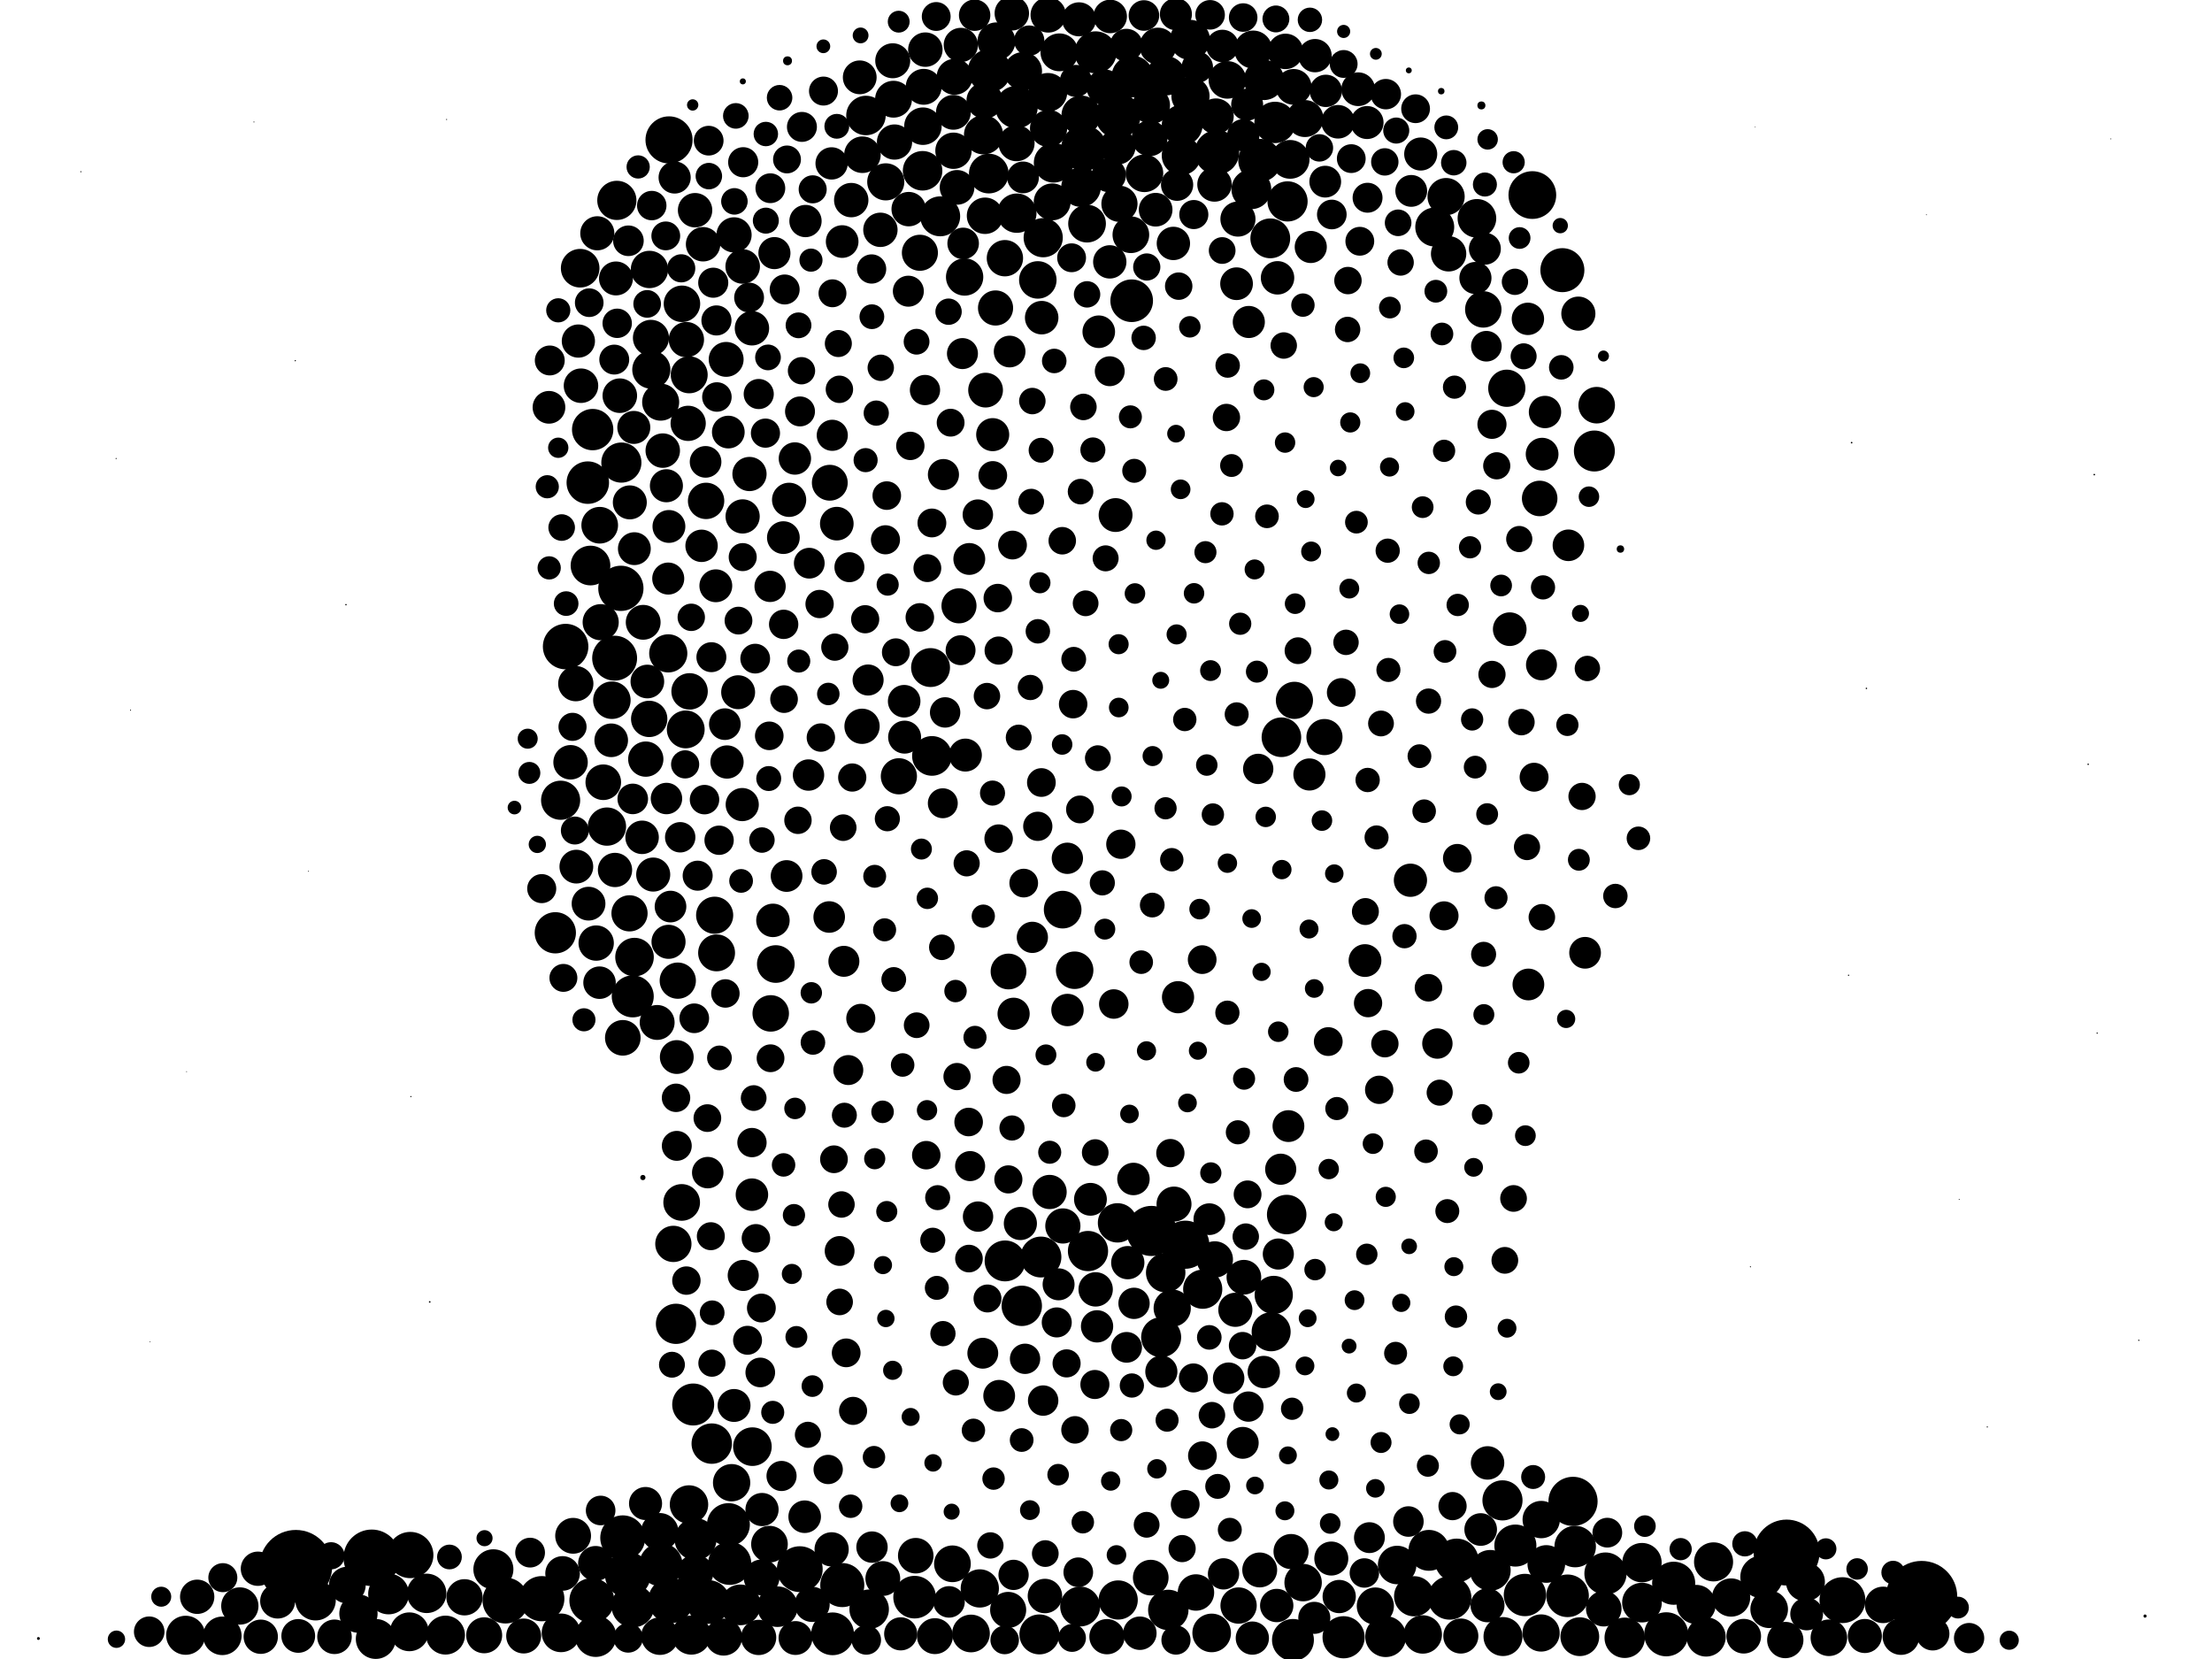 <?xml version="1.0" ?>
<!DOCTYPE svg PUBLIC "-//W3C//DTD SVG 1.1//EN" "http://www.w3.org/Graphics/SVG/1.1/DTD/svg11.dtd">
<svg width="500" height="375" version="1.1" xmlns="http://www.w3.org/2000/svg">
<circle cx="236.939" cy="3.368" r="4" fill="rgb(0,0,0)" />
<circle cx="281.007" cy="3.966" r="3.224" fill="rgb(0,0,0)" />
<circle cx="288.406" cy="4.281" r="3.036" fill="rgb(0,0,0)" />
<circle cx="243.9" cy="4.369" r="3.847" fill="rgb(0,0,0)" />
<circle cx="217.188" cy="10.161" r="3.872" fill="rgb(0,0,0)" />
<circle cx="254.601" cy="10.22" r="3.709" fill="rgb(0,0,0)" />
<circle cx="220.308" cy="3.436" r="3.55" fill="rgb(0,0,0)" />
<circle cx="247.642" cy="11.829" r="4.746" fill="rgb(0,0,0)" />
<circle cx="239.47" cy="11.83" r="4.276" fill="rgb(0,0,0)" />
<circle cx="297.247" cy="12.579" r="3.763" fill="rgb(0,0,0)" />
<circle cx="303.723" cy="14.459" r="3.143" fill="rgb(0,0,0)" />
<circle cx="270.641" cy="15.188" r="3.548" fill="rgb(0,0,0)" />
<circle cx="223.654" cy="15.976" r="4.879" fill="rgb(0,0,0)" />
<circle cx="215.792" cy="17.362" r="4.068" fill="rgb(0,0,0)" />
<circle cx="186.111" cy="10.466" r="1.553" fill="rgb(0,0,0)" />
<circle cx="277.437" cy="18.059" r="4.247" fill="rgb(0,0,0)" />
<circle cx="178.012" cy="13.747" r="1.008" fill="rgb(0,0,0)" />
<circle cx="208.79" cy="19.622" r="4.057" fill="rgb(0,0,0)" />
<circle cx="303.715" cy="7.105" r="1.485" fill="rgb(0,0,0)" />
<circle cx="176.215" cy="22.086" r="2.884" fill="rgb(0,0,0)" />
<circle cx="281.906" cy="23.65" r="3.612" fill="rgb(0,0,0)" />
<circle cx="260.241" cy="23.804" r="4.228" fill="rgb(0,0,0)" />
<circle cx="201.973" cy="22.425" r="4.165" fill="rgb(0,0,0)" />
<circle cx="229.767" cy="24.213" r="4.802" fill="rgb(0,0,0)" />
<circle cx="252.702" cy="26.149" r="5.122" fill="rgb(0,0,0)" />
<circle cx="274.838" cy="26.282" r="4.035" fill="rgb(0,0,0)" />
<circle cx="195.741" cy="26.105" r="4.462" fill="rgb(0,0,0)" />
<circle cx="302.445" cy="27.526" r="3.792" fill="rgb(0,0,0)" />
<circle cx="250.945" cy="3.72" r="3.788" fill="rgb(0,0,0)" />
<circle cx="267.223" cy="28.265" r="4.616" fill="rgb(0,0,0)" />
<circle cx="288.21" cy="27.672" r="4.676" fill="rgb(0,0,0)" />
<circle cx="309.008" cy="27.698" r="3.729" fill="rgb(0,0,0)" />
<circle cx="326.915" cy="28.794" r="2.695" fill="rgb(0,0,0)" />
<circle cx="315.607" cy="29.512" r="2.944" fill="rgb(0,0,0)" />
<circle cx="237.016" cy="29.026" r="4.201" fill="rgb(0,0,0)" />
<circle cx="208.619" cy="28.524" r="4.238" fill="rgb(0,0,0)" />
<circle cx="181.268" cy="28.686" r="3.386" fill="rgb(0,0,0)" />
<circle cx="222.322" cy="30.47" r="4.429" fill="rgb(0,0,0)" />
<circle cx="173.111" cy="30.292" r="2.765" fill="rgb(0,0,0)" />
<circle cx="160.191" cy="31.797" r="3.359" fill="rgb(0,0,0)" />
<circle cx="229.776" cy="32.361" r="4.083" fill="rgb(0,0,0)" />
<circle cx="156.572" cy="23.724" r="1.281" fill="rgb(0,0,0)" />
<circle cx="215.523" cy="34.075" r="4.106" fill="rgb(0,0,0)" />
<circle cx="267.019" cy="35.164" r="4.418" fill="rgb(0,0,0)" />
<circle cx="321.136" cy="34.816" r="3.736" fill="rgb(0,0,0)" />
<circle cx="187.976" cy="36.936" r="3.649" fill="rgb(0,0,0)" />
<circle cx="313.021" cy="36.594" r="3.093" fill="rgb(0,0,0)" />
<circle cx="231.244" cy="40.102" r="3.59" fill="rgb(0,0,0)" />
<circle cx="208.542" cy="38.602" r="4.467" fill="rgb(0,0,0)" />
<circle cx="223.507" cy="39.234" r="4.487" fill="rgb(0,0,0)" />
<circle cx="152.496" cy="40.118" r="3.634" fill="rgb(0,0,0)" />
<circle cx="266.07" cy="41.758" r="3.642" fill="rgb(0,0,0)" />
<circle cx="299.557" cy="41.06" r="3.59" fill="rgb(0,0,0)" />
<circle cx="200.218" cy="41.106" r="4.195" fill="rgb(0,0,0)" />
<circle cx="216.336" cy="42.354" r="3.92" fill="rgb(0,0,0)" />
<circle cx="318.996" cy="43.151" r="3.594" fill="rgb(0,0,0)" />
<circle cx="325.777" cy="20.608" r="0.733" fill="rgb(0,0,0)" />
<circle cx="335.648" cy="41.709" r="2.718" fill="rgb(0,0,0)" />
<circle cx="342.148" cy="36.673" r="2.511" fill="rgb(0,0,0)" />
<circle cx="309.123" cy="44.696" r="3.381" fill="rgb(0,0,0)" />
<circle cx="192.413" cy="45.231" r="3.886" fill="rgb(0,0,0)" />
<circle cx="253.041" cy="46.069" r="4.087" fill="rgb(0,0,0)" />
<circle cx="157.114" cy="47.516" r="3.888" fill="rgb(0,0,0)" />
<circle cx="291.036" cy="45.526" r="4.541" fill="rgb(0,0,0)" />
<circle cx="261.221" cy="47.402" r="3.805" fill="rgb(0,0,0)" />
<circle cx="173.109" cy="49.876" r="2.938" fill="rgb(0,0,0)" />
<circle cx="316.032" cy="50.364" r="3.008" fill="rgb(0,0,0)" />
<circle cx="245.717" cy="50.551" r="4.262" fill="rgb(0,0,0)" />
<circle cx="235.807" cy="53.728" r="4.43" fill="rgb(0,0,0)" />
<circle cx="142.048" cy="54.426" r="3.459" fill="rgb(0,0,0)" />
<circle cx="217.71" cy="55.024" r="3.565" fill="rgb(0,0,0)" />
<circle cx="335.642" cy="56.224" r="3.608" fill="rgb(0,0,0)" />
<circle cx="327.443" cy="57.371" r="3.996" fill="rgb(0,0,0)" />
<circle cx="167.877" cy="60.236" r="3.903" fill="rgb(0,0,0)" />
<circle cx="160.229" cy="39.809" r="2.992" fill="rgb(0,0,0)" />
<circle cx="242.224" cy="58.267" r="3.259" fill="rgb(0,0,0)" />
<circle cx="207.934" cy="57.136" r="4.077" fill="rgb(0,0,0)" />
<circle cx="153.985" cy="60.651" r="3.178" fill="rgb(0,0,0)" />
<circle cx="299.69" cy="20.539" r="3.655" fill="rgb(0,0,0)" />
<circle cx="182.073" cy="49.963" r="3.649" fill="rgb(0,0,0)" />
<circle cx="250.853" cy="59.195" r="3.767" fill="rgb(0,0,0)" />
<circle cx="227.149" cy="58.363" r="4.107" fill="rgb(0,0,0)" />
<circle cx="197.019" cy="60.802" r="3.304" fill="rgb(0,0,0)" />
<circle cx="316.598" cy="59.329" r="2.981" fill="rgb(0,0,0)" />
<circle cx="333.506" cy="62.836" r="3.63" fill="rgb(0,0,0)" />
<circle cx="313.252" cy="21.283" r="3.436" fill="rgb(0,0,0)" />
<circle cx="342.439" cy="63.699" r="2.974" fill="rgb(0,0,0)" />
<circle cx="304.691" cy="63.419" r="3.097" fill="rgb(0,0,0)" />
<circle cx="288.774" cy="62.799" r="3.779" fill="rgb(0,0,0)" />
<circle cx="177.368" cy="65.434" r="3.386" fill="rgb(0,0,0)" />
<circle cx="324.561" cy="65.829" r="2.578" fill="rgb(0,0,0)" />
<circle cx="190.362" cy="54.601" r="3.691" fill="rgb(0,0,0)" />
<circle cx="188.173" cy="66.295" r="3.152" fill="rgb(0,0,0)" />
<circle cx="154.149" cy="68.672" r="4.123" fill="rgb(0,0,0)" />
<circle cx="319.981" cy="24.578" r="3.251" fill="rgb(0,0,0)" />
<circle cx="205.323" cy="65.821" r="3.502" fill="rgb(0,0,0)" />
<circle cx="133.188" cy="68.421" r="3.236" fill="rgb(0,0,0)" />
<circle cx="258.573" cy="3.501" r="3.455" fill="rgb(0,0,0)" />
<circle cx="245.721" cy="66.537" r="2.984" fill="rgb(0,0,0)" />
<circle cx="235.461" cy="71.804" r="3.785" fill="rgb(0,0,0)" />
<circle cx="345.367" cy="72.073" r="3.659" fill="rgb(0,0,0)" />
<circle cx="197.078" cy="71.59" r="2.803" fill="rgb(0,0,0)" />
<circle cx="169.97" cy="74.204" r="3.886" fill="rgb(0,0,0)" />
<circle cx="353.16" cy="61.067" r="4.974" fill="rgb(0,0,0)" />
<circle cx="155.15" cy="76.77" r="3.991" fill="rgb(0,0,0)" />
<circle cx="282.278" cy="72.781" r="3.629" fill="rgb(0,0,0)" />
<circle cx="207.178" cy="77.237" r="2.917" fill="rgb(0,0,0)" />
<circle cx="290.177" cy="78.1" r="2.988" fill="rgb(0,0,0)" />
<circle cx="138.846" cy="81.281" r="3.378" fill="rgb(0,0,0)" />
<circle cx="335.982" cy="78.261" r="3.46" fill="rgb(0,0,0)" />
<circle cx="234.587" cy="63.272" r="4.237" fill="rgb(0,0,0)" />
<circle cx="173.596" cy="80.788" r="2.908" fill="rgb(0,0,0)" />
<circle cx="294.971" cy="26.8" r="4.18" fill="rgb(0,0,0)" />
<circle cx="229.845" cy="48.187" r="4.447" fill="rgb(0,0,0)" />
<circle cx="164.141" cy="81.236" r="3.944" fill="rgb(0,0,0)" />
<circle cx="328.604" cy="36.777" r="2.876" fill="rgb(0,0,0)" />
<circle cx="228.217" cy="79.462" r="3.582" fill="rgb(0,0,0)" />
<circle cx="147.226" cy="83.558" r="4.312" fill="rgb(0,0,0)" />
<circle cx="155.789" cy="84.724" r="4.177" fill="rgb(0,0,0)" />
<circle cx="131.325" cy="87.186" r="3.899" fill="rgb(0,0,0)" />
<circle cx="263.488" cy="85.662" r="2.685" fill="rgb(0,0,0)" />
<circle cx="171.504" cy="89.065" r="3.403" fill="rgb(0,0,0)" />
<circle cx="189.739" cy="87.999" r="3.098" fill="rgb(0,0,0)" />
<circle cx="162.048" cy="89.738" r="3.334" fill="rgb(0,0,0)" />
<circle cx="209.082" cy="88.162" r="3.42" fill="rgb(0,0,0)" />
<circle cx="285.69" cy="88.124" r="2.372" fill="rgb(0,0,0)" />
<circle cx="310.999" cy="12.169" r="1.33" fill="rgb(0,0,0)" />
<circle cx="233.35" cy="90.656" r="2.992" fill="rgb(0,0,0)" />
<circle cx="296.942" cy="87.507" r="2.274" fill="rgb(0,0,0)" />
<circle cx="180.834" cy="92.998" r="3.383" fill="rgb(0,0,0)" />
<circle cx="244.894" cy="91.984" r="2.997" fill="rgb(0,0,0)" />
<circle cx="143.265" cy="96.615" r="3.729" fill="rgb(0,0,0)" />
<circle cx="255.513" cy="94.227" r="2.604" fill="rgb(0,0,0)" />
<circle cx="337.243" cy="95.915" r="3.291" fill="rgb(0,0,0)" />
<circle cx="277.22" cy="94.369" r="3.091" fill="rgb(0,0,0)" />
<circle cx="356.771" cy="70.896" r="3.855" fill="rgb(0,0,0)" />
<circle cx="305.215" cy="95.488" r="2.282" fill="rgb(0,0,0)" />
<circle cx="214.878" cy="95.543" r="3.143" fill="rgb(0,0,0)" />
<circle cx="147.141" cy="76.376" r="4.078" fill="rgb(0,0,0)" />
<circle cx="133.966" cy="97.106" r="4.674" fill="rgb(0,0,0)" />
<circle cx="307.372" cy="54.534" r="3.255" fill="rgb(0,0,0)" />
<circle cx="188.127" cy="98.396" r="3.518" fill="rgb(0,0,0)" />
<circle cx="265.833" cy="98.025" r="2.005" fill="rgb(0,0,0)" />
<circle cx="348.579" cy="102.659" r="3.702" fill="rgb(0,0,0)" />
<circle cx="205.771" cy="100.791" r="3.205" fill="rgb(0,0,0)" />
<circle cx="195.663" cy="104.009" r="2.728" fill="rgb(0,0,0)" />
<circle cx="326.419" cy="101.906" r="2.522" fill="rgb(0,0,0)" />
<circle cx="228.711" cy="3.008" r="3.893" fill="rgb(0,0,0)" />
<circle cx="169.413" cy="107.146" r="3.868" fill="rgb(0,0,0)" />
<circle cx="302.467" cy="105.789" r="1.871" fill="rgb(0,0,0)" />
<circle cx="224.41" cy="107.472" r="3.244" fill="rgb(0,0,0)" />
<circle cx="126.185" cy="101.209" r="2.297" fill="rgb(0,0,0)" />
<circle cx="279.511" cy="64.132" r="3.696" fill="rgb(0,0,0)" />
<circle cx="150.635" cy="109.799" r="3.736" fill="rgb(0,0,0)" />
<circle cx="132.866" cy="109.094" r="4.801" fill="rgb(0,0,0)" />
<circle cx="314.089" cy="105.567" r="2.161" fill="rgb(0,0,0)" />
<circle cx="200.449" cy="112.026" r="3.23" fill="rgb(0,0,0)" />
<circle cx="178.371" cy="112.981" r="3.868" fill="rgb(0,0,0)" />
<circle cx="244.246" cy="111.122" r="2.895" fill="rgb(0,0,0)" />
<circle cx="321.577" cy="114.636" r="2.459" fill="rgb(0,0,0)" />
<circle cx="359.168" cy="112.268" r="2.319" fill="rgb(0,0,0)" />
<circle cx="158.922" cy="55.21" r="3.891" fill="rgb(0,0,0)" />
<circle cx="252.165" cy="116.422" r="3.825" fill="rgb(0,0,0)" />
<circle cx="189.15" cy="118.367" r="3.801" fill="rgb(0,0,0)" />
<circle cx="276.213" cy="116.148" r="2.64" fill="rgb(0,0,0)" />
<circle cx="286.386" cy="116.709" r="2.678" fill="rgb(0,0,0)" />
<circle cx="124.09" cy="92.069" r="3.696" fill="rgb(0,0,0)" />
<circle cx="177.072" cy="121.524" r="3.699" fill="rgb(0,0,0)" />
<circle cx="126.959" cy="119.247" r="3.005" fill="rgb(0,0,0)" />
<circle cx="143.389" cy="124.02" r="3.711" fill="rgb(0,0,0)" />
<circle cx="228.869" cy="123.204" r="3.253" fill="rgb(0,0,0)" />
<circle cx="360.392" cy="101.944" r="4.63" fill="rgb(0,0,0)" />
<circle cx="240.113" cy="122.228" r="3.107" fill="rgb(0,0,0)" />
<circle cx="139.233" cy="62.941" r="3.834" fill="rgb(0,0,0)" />
<circle cx="332.286" cy="123.711" r="2.513" fill="rgb(0,0,0)" />
<circle cx="261.304" cy="122.113" r="2.184" fill="rgb(0,0,0)" />
<circle cx="243.197" cy="18.294" r="3.625" fill="rgb(0,0,0)" />
<circle cx="167.883" cy="125.929" r="3.168" fill="rgb(0,0,0)" />
<circle cx="272.477" cy="124.812" r="2.5" fill="rgb(0,0,0)" />
<circle cx="276.313" cy="10.391" r="3.669" fill="rgb(0,0,0)" />
<circle cx="313.674" cy="124.477" r="2.744" fill="rgb(0,0,0)" />
<circle cx="194.335" cy="17.481" r="3.818" fill="rgb(0,0,0)" />
<circle cx="209.621" cy="128.423" r="3.145" fill="rgb(0,0,0)" />
<circle cx="259.85" cy="31.267" r="4.047" fill="rgb(0,0,0)" />
<circle cx="133.473" cy="127.832" r="4.486" fill="rgb(0,0,0)" />
<circle cx="192.002" cy="128.209" r="3.389" fill="rgb(0,0,0)" />
<circle cx="165.923" cy="53.092" r="3.977" fill="rgb(0,0,0)" />
<circle cx="235.067" cy="131.729" r="2.386" fill="rgb(0,0,0)" />
<circle cx="66.746" cy="81.528" r="0.143" fill="rgb(0,0,0)" />
<circle cx="200.649" cy="132.145" r="2.506" fill="rgb(0,0,0)" />
<circle cx="213.254" cy="107.276" r="3.518" fill="rgb(0,0,0)" />
<circle cx="304.994" cy="133.044" r="2.248" fill="rgb(0,0,0)" />
<circle cx="225.544" cy="135.187" r="3.221" fill="rgb(0,0,0)" />
<circle cx="348.783" cy="132.773" r="2.739" fill="rgb(0,0,0)" />
<circle cx="169.323" cy="67.263" r="3.372" fill="rgb(0,0,0)" />
<circle cx="292.75" cy="136.453" r="2.333" fill="rgb(0,0,0)" />
<circle cx="225.236" cy="9.346" r="4.281" fill="rgb(0,0,0)" />
<circle cx="156.255" cy="139.541" r="3.093" fill="rgb(0,0,0)" />
<circle cx="329.498" cy="136.745" r="2.53" fill="rgb(0,0,0)" />
<circle cx="166.927" cy="140.283" r="3.139" fill="rgb(0,0,0)" />
<circle cx="149.336" cy="90.901" r="4.185" fill="rgb(0,0,0)" />
<circle cx="135.779" cy="140.641" r="4.084" fill="rgb(0,0,0)" />
<circle cx="177.138" cy="141.126" r="3.315" fill="rgb(0,0,0)" />
<circle cx="341.26" cy="142.221" r="3.803" fill="rgb(0,0,0)" />
<circle cx="234.595" cy="142.699" r="2.768" fill="rgb(0,0,0)" />
<circle cx="147.322" cy="46.469" r="3.325" fill="rgb(0,0,0)" />
<circle cx="188.706" cy="146.28" r="3.076" fill="rgb(0,0,0)" />
<circle cx="186.141" cy="20.585" r="3.273" fill="rgb(0,0,0)" />
<circle cx="304.25" cy="145.194" r="2.874" fill="rgb(0,0,0)" />
<circle cx="149.809" cy="101.857" r="3.896" fill="rgb(0,0,0)" />
<circle cx="225.732" cy="147.054" r="3.182" fill="rgb(0,0,0)" />
<circle cx="339.314" cy="132.343" r="2.456" fill="rgb(0,0,0)" />
<circle cx="170.707" cy="148.876" r="3.361" fill="rgb(0,0,0)" />
<circle cx="252.853" cy="145.617" r="2.274" fill="rgb(0,0,0)" />
<circle cx="217.129" cy="146.973" r="3.378" fill="rgb(0,0,0)" />
<circle cx="127.973" cy="136.438" r="2.788" fill="rgb(0,0,0)" />
<circle cx="161.804" cy="132.41" r="3.712" fill="rgb(0,0,0)" />
<circle cx="418.541" cy="100.061" r="0.181" fill="rgb(0,0,0)" />
<circle cx="357.25" cy="138.652" r="1.931" fill="rgb(0,0,0)" />
<circle cx="334.157" cy="113.474" r="2.84" fill="rgb(0,0,0)" />
<circle cx="273.63" cy="151.578" r="2.358" fill="rgb(0,0,0)" />
<circle cx="335.28" cy="69.939" r="4.116" fill="rgb(0,0,0)" />
<circle cx="284.113" cy="151.816" r="2.492" fill="rgb(0,0,0)" />
<circle cx="348.435" cy="150.279" r="3.499" fill="rgb(0,0,0)" />
<circle cx="296.285" cy="55.826" r="3.631" fill="rgb(0,0,0)" />
<circle cx="130.152" cy="154.535" r="3.984" fill="rgb(0,0,0)" />
<circle cx="166.848" cy="156.47" r="3.834" fill="rgb(0,0,0)" />
<circle cx="266.434" cy="64.68" r="3.1" fill="rgb(0,0,0)" />
<circle cx="124.139" cy="128.364" r="2.631" fill="rgb(0,0,0)" />
<circle cx="187.23" cy="156.863" r="2.544" fill="rgb(0,0,0)" />
<circle cx="138.309" cy="158.278" r="4.238" fill="rgb(0,0,0)" />
<circle cx="262.371" cy="153.772" r="1.913" fill="rgb(0,0,0)" />
<circle cx="282.853" cy="42.775" r="4.499" fill="rgb(0,0,0)" />
<circle cx="292.591" cy="158.308" r="4.202" fill="rgb(0,0,0)" />
<circle cx="303.18" cy="156.534" r="3.25" fill="rgb(0,0,0)" />
<circle cx="177.226" cy="158.028" r="3.125" fill="rgb(0,0,0)" />
<circle cx="213.636" cy="161.035" r="3.435" fill="rgb(0,0,0)" />
<circle cx="223.091" cy="157.345" r="2.989" fill="rgb(0,0,0)" />
<circle cx="236.859" cy="20.875" r="4.375" fill="rgb(0,0,0)" />
<circle cx="146.743" cy="162.501" r="4.107" fill="rgb(0,0,0)" />
<circle cx="163.847" cy="163.688" r="3.577" fill="rgb(0,0,0)" />
<circle cx="155.005" cy="164.873" r="4.274" fill="rgb(0,0,0)" />
<circle cx="151.054" cy="147.688" r="4.313" fill="rgb(0,0,0)" />
<circle cx="267.806" cy="162.636" r="2.644" fill="rgb(0,0,0)" />
<circle cx="279.536" cy="161.459" r="2.716" fill="rgb(0,0,0)" />
<circle cx="138.158" cy="167.338" r="3.801" fill="rgb(0,0,0)" />
<circle cx="289.65" cy="166.649" r="4.476" fill="rgb(0,0,0)" />
<circle cx="230.264" cy="166.713" r="2.925" fill="rgb(0,0,0)" />
<circle cx="240.084" cy="168.284" r="2.322" fill="rgb(0,0,0)" />
<circle cx="396.749" cy="28.693" r="0.081" fill="rgb(0,0,0)" />
<circle cx="128.971" cy="172.306" r="3.894" fill="rgb(0,0,0)" />
<circle cx="189.152" cy="28.549" r="2.807" fill="rgb(0,0,0)" />
<circle cx="164.334" cy="172.243" r="3.759" fill="rgb(0,0,0)" />
<circle cx="218.214" cy="170.678" r="3.724" fill="rgb(0,0,0)" />
<circle cx="248.162" cy="171.382" r="2.922" fill="rgb(0,0,0)" />
<circle cx="317.311" cy="80.892" r="2.335" fill="rgb(0,0,0)" />
<circle cx="333.451" cy="173.402" r="2.578" fill="rgb(0,0,0)" />
<circle cx="136.366" cy="176.818" r="4.024" fill="rgb(0,0,0)" />
<circle cx="235.395" cy="176.881" r="3.245" fill="rgb(0,0,0)" />
<circle cx="295.979" cy="175.062" r="3.63" fill="rgb(0,0,0)" />
<circle cx="354.29" cy="163.855" r="2.516" fill="rgb(0,0,0)" />
<circle cx="173.763" cy="175.983" r="2.824" fill="rgb(0,0,0)" />
<circle cx="269.097" cy="21.717" r="4.315" fill="rgb(0,0,0)" />
<circle cx="143.028" cy="180.586" r="3.454" fill="rgb(0,0,0)" />
<circle cx="126.722" cy="180.887" r="4.422" fill="rgb(0,0,0)" />
<circle cx="253.532" cy="180.028" r="2.264" fill="rgb(0,0,0)" />
<circle cx="159.605" cy="113.222" r="4.111" fill="rgb(0,0,0)" />
<circle cx="346.764" cy="175.682" r="3.267" fill="rgb(0,0,0)" />
<circle cx="224.349" cy="179.269" r="2.839" fill="rgb(0,0,0)" />
<circle cx="213.112" cy="181.567" r="3.382" fill="rgb(0,0,0)" />
<circle cx="307.48" cy="84.359" r="2.232" fill="rgb(0,0,0)" />
<circle cx="357.604" cy="180.028" r="3.081" fill="rgb(0,0,0)" />
<circle cx="244.117" cy="182.964" r="3.14" fill="rgb(0,0,0)" />
<circle cx="146.329" cy="154.05" r="3.805" fill="rgb(0,0,0)" />
<circle cx="274.158" cy="184.119" r="2.532" fill="rgb(0,0,0)" />
<circle cx="180.496" cy="73.534" r="2.916" fill="rgb(0,0,0)" />
<circle cx="180.372" cy="185.42" r="3.096" fill="rgb(0,0,0)" />
<circle cx="200.575" cy="185.064" r="2.846" fill="rgb(0,0,0)" />
<circle cx="145.139" cy="189.269" r="3.783" fill="rgb(0,0,0)" />
<circle cx="298.809" cy="185.49" r="2.328" fill="rgb(0,0,0)" />
<circle cx="234.58" cy="186.781" r="3.305" fill="rgb(0,0,0)" />
<circle cx="190.598" cy="187.084" r="3.008" fill="rgb(0,0,0)" />
<circle cx="291.626" cy="36.027" r="4.378" fill="rgb(0,0,0)" />
<circle cx="124.271" cy="81.479" r="3.378" fill="rgb(0,0,0)" />
<circle cx="78.201" cy="136.679" r="0.16" fill="rgb(0,0,0)" />
<circle cx="139.511" cy="73.081" r="3.321" fill="rgb(0,0,0)" />
<circle cx="119.658" cy="174.709" r="2.483" fill="rgb(0,0,0)" />
<circle cx="162.545" cy="189.929" r="3.314" fill="rgb(0,0,0)" />
<circle cx="172.225" cy="189.881" r="2.879" fill="rgb(0,0,0)" />
<circle cx="225.73" cy="189.559" r="3.218" fill="rgb(0,0,0)" />
<circle cx="208.276" cy="191.921" r="2.374" fill="rgb(0,0,0)" />
<circle cx="345.163" cy="191.465" r="2.96" fill="rgb(0,0,0)" />
<circle cx="167.911" cy="18.395" r="0.682" fill="rgb(0,0,0)" />
<circle cx="139.015" cy="196.647" r="3.875" fill="rgb(0,0,0)" />
<circle cx="183.311" cy="58.803" r="2.618" fill="rgb(0,0,0)" />
<circle cx="360.917" cy="91.587" r="4.131" fill="rgb(0,0,0)" />
<circle cx="329.409" cy="194.003" r="3.239" fill="rgb(0,0,0)" />
<circle cx="296.37" cy="124.665" r="2.258" fill="rgb(0,0,0)" />
<circle cx="157.699" cy="197.941" r="3.393" fill="rgb(0,0,0)" />
<circle cx="186.277" cy="197.075" r="2.887" fill="rgb(0,0,0)" />
<circle cx="249.169" cy="199.562" r="2.847" fill="rgb(0,0,0)" />
<circle cx="249.653" cy="19.743" r="4.049" fill="rgb(0,0,0)" />
<circle cx="318.816" cy="198.97" r="3.757" fill="rgb(0,0,0)" />
<circle cx="289.747" cy="196.562" r="2.193" fill="rgb(0,0,0)" />
<circle cx="197.715" cy="198.074" r="2.591" fill="rgb(0,0,0)" />
<circle cx="356.885" cy="194.343" r="2.474" fill="rgb(0,0,0)" />
<circle cx="167.517" cy="199.121" r="2.686" fill="rgb(0,0,0)" />
<circle cx="362.445" cy="80.476" r="1.244" fill="rgb(0,0,0)" />
<circle cx="231.402" cy="199.613" r="3.242" fill="rgb(0,0,0)" />
<circle cx="133.034" cy="204.263" r="3.815" fill="rgb(0,0,0)" />
<circle cx="209.619" cy="203.061" r="2.425" fill="rgb(0,0,0)" />
<circle cx="142.296" cy="206.451" r="4.09" fill="rgb(0,0,0)" />
<circle cx="135.559" cy="118.722" r="4.143" fill="rgb(0,0,0)" />
<circle cx="338.158" cy="202.933" r="2.615" fill="rgb(0,0,0)" />
<circle cx="144.25" cy="37.737" r="2.629" fill="rgb(0,0,0)" />
<circle cx="161.539" cy="206.881" r="4.197" fill="rgb(0,0,0)" />
<circle cx="275.075" cy="34.453" r="5.034" fill="rgb(0,0,0)" />
<circle cx="185.55" cy="166.719" r="3.21" fill="rgb(0,0,0)" />
<circle cx="271.166" cy="205.494" r="2.332" fill="rgb(0,0,0)" />
<circle cx="146.286" cy="68.693" r="3.122" fill="rgb(0,0,0)" />
<circle cx="260.456" cy="204.581" r="2.802" fill="rgb(0,0,0)" />
<circle cx="282.928" cy="207.628" r="2.114" fill="rgb(0,0,0)" />
<circle cx="265.96" cy="143.402" r="2.273" fill="rgb(0,0,0)" />
<circle cx="187.433" cy="207.28" r="3.567" fill="rgb(0,0,0)" />
<circle cx="205.398" cy="47.272" r="3.889" fill="rgb(0,0,0)" />
<circle cx="222.265" cy="207.092" r="2.632" fill="rgb(0,0,0)" />
<circle cx="224.389" cy="98.248" r="3.737" fill="rgb(0,0,0)" />
<circle cx="134.761" cy="213.172" r="3.993" fill="rgb(0,0,0)" />
<circle cx="151.114" cy="212.889" r="3.851" fill="rgb(0,0,0)" />
<circle cx="348.521" cy="207.34" r="2.999" fill="rgb(0,0,0)" />
<circle cx="326.407" cy="207.018" r="3.281" fill="rgb(0,0,0)" />
<circle cx="249.732" cy="210.022" r="2.367" fill="rgb(0,0,0)" />
<circle cx="295.891" cy="209.998" r="2.146" fill="rgb(0,0,0)" />
<circle cx="202.198" cy="32.106" r="3.982" fill="rgb(0,0,0)" />
<circle cx="116.292" cy="182.545" r="1.542" fill="rgb(0,0,0)" />
<circle cx="143.427" cy="216.342" r="4.36" fill="rgb(0,0,0)" />
<circle cx="317.47" cy="211.614" r="2.747" fill="rgb(0,0,0)" />
<circle cx="232.643" cy="9.183" r="3.425" fill="rgb(0,0,0)" />
<circle cx="212.889" cy="214.125" r="2.891" fill="rgb(0,0,0)" />
<circle cx="308.545" cy="217.124" r="3.703" fill="rgb(0,0,0)" />
<circle cx="271.741" cy="216.914" r="3.245" fill="rgb(0,0,0)" />
<circle cx="335.355" cy="215.712" r="2.834" fill="rgb(0,0,0)" />
<circle cx="190.751" cy="217.297" r="3.501" fill="rgb(0,0,0)" />
<circle cx="257.961" cy="217.487" r="2.67" fill="rgb(0,0,0)" />
<circle cx="227.965" cy="219.598" r="4.042" fill="rgb(0,0,0)" />
<circle cx="153.205" cy="221.666" r="4.097" fill="rgb(0,0,0)" />
<circle cx="135.519" cy="222.126" r="3.67" fill="rgb(0,0,0)" />
<circle cx="143.026" cy="225.22" r="4.748" fill="rgb(0,0,0)" />
<circle cx="252.886" cy="159.926" r="2.222" fill="rgb(0,0,0)" />
<circle cx="183.388" cy="224.415" r="2.424" fill="rgb(0,0,0)" />
<circle cx="155.555" cy="95.694" r="3.983" fill="rgb(0,0,0)" />
<circle cx="297.064" cy="223.437" r="2.11" fill="rgb(0,0,0)" />
<circle cx="322.89" cy="223.276" r="3.11" fill="rgb(0,0,0)" />
<circle cx="204.478" cy="166.622" r="3.725" fill="rgb(0,0,0)" />
<circle cx="163.967" cy="224.561" r="3.215" fill="rgb(0,0,0)" />
<circle cx="266.282" cy="225.409" r="3.636" fill="rgb(0,0,0)" />
<circle cx="183.699" cy="42.795" r="3.168" fill="rgb(0,0,0)" />
<circle cx="156.931" cy="230.173" r="3.352" fill="rgb(0,0,0)" />
<circle cx="174.215" cy="229.07" r="4.123" fill="rgb(0,0,0)" />
<circle cx="229.113" cy="229.155" r="3.636" fill="rgb(0,0,0)" />
<circle cx="317.624" cy="93.02" r="2.111" fill="rgb(0,0,0)" />
<circle cx="194.572" cy="230.19" r="3.286" fill="rgb(0,0,0)" />
<circle cx="207.2" cy="231.738" r="2.907" fill="rgb(0,0,0)" />
<circle cx="220.387" cy="234.49" r="2.618" fill="rgb(0,0,0)" />
<circle cx="286.103" cy="184.652" r="2.314" fill="rgb(0,0,0)" />
<circle cx="335.411" cy="229.337" r="2.371" fill="rgb(0,0,0)" />
<circle cx="125.525" cy="210.847" r="4.662" fill="rgb(0,0,0)" />
<circle cx="333.844" cy="49.358" r="4.368" fill="rgb(0,0,0)" />
<circle cx="313.036" cy="235.919" r="3.091" fill="rgb(0,0,0)" />
<circle cx="324.907" cy="235.884" r="3.433" fill="rgb(0,0,0)" />
<circle cx="300.24" cy="235.436" r="3.253" fill="rgb(0,0,0)" />
<circle cx="173.022" cy="97.907" r="3.295" fill="rgb(0,0,0)" />
<circle cx="174.172" cy="239.209" r="3.139" fill="rgb(0,0,0)" />
<circle cx="183.756" cy="235.641" r="2.781" fill="rgb(0,0,0)" />
<circle cx="365.137" cy="202.532" r="2.764" fill="rgb(0,0,0)" />
<circle cx="152.978" cy="238.933" r="3.821" fill="rgb(0,0,0)" />
<circle cx="204.032" cy="240.728" r="2.665" fill="rgb(0,0,0)" />
<circle cx="227.52" cy="244.104" r="3.177" fill="rgb(0,0,0)" />
<circle cx="180.551" cy="149.422" r="2.611" fill="rgb(0,0,0)" />
<circle cx="204.378" cy="158.504" r="3.68" fill="rgb(0,0,0)" />
<circle cx="127.351" cy="221.043" r="3.155" fill="rgb(0,0,0)" />
<circle cx="214.414" cy="70.456" r="2.978" fill="rgb(0,0,0)" />
<circle cx="203.182" cy="175.473" r="4.089" fill="rgb(0,0,0)" />
<circle cx="309.236" cy="226.745" r="3.197" fill="rgb(0,0,0)" />
<circle cx="281.208" cy="243.824" r="2.502" fill="rgb(0,0,0)" />
<circle cx="240.451" cy="249.876" r="2.666" fill="rgb(0,0,0)" />
<circle cx="274.528" cy="41.693" r="3.896" fill="rgb(0,0,0)" />
<circle cx="358.292" cy="215.368" r="3.583" fill="rgb(0,0,0)" />
<circle cx="189.499" cy="77.652" r="3.055" fill="rgb(0,0,0)" />
<circle cx="199.495" cy="251.317" r="2.551" fill="rgb(0,0,0)" />
<circle cx="263.463" cy="182.702" r="2.515" fill="rgb(0,0,0)" />
<circle cx="268.416" cy="249.31" r="2.116" fill="rgb(0,0,0)" />
<circle cx="266.867" cy="110.606" r="2.225" fill="rgb(0,0,0)" />
<circle cx="283.592" cy="128.715" r="2.262" fill="rgb(0,0,0)" />
<circle cx="311.75" cy="246.342" r="3.2" fill="rgb(0,0,0)" />
<circle cx="218.951" cy="253.62" r="3.229" fill="rgb(0,0,0)" />
<circle cx="179.706" cy="250.547" r="2.435" fill="rgb(0,0,0)" />
<circle cx="159.896" cy="252.735" r="3.128" fill="rgb(0,0,0)" />
<circle cx="335.028" cy="251.901" r="2.332" fill="rgb(0,0,0)" />
<circle cx="201.792" cy="13.734" r="3.953" fill="rgb(0,0,0)" />
<circle cx="255.307" cy="251.799" r="2.106" fill="rgb(0,0,0)" />
<circle cx="291.237" cy="254.542" r="3.595" fill="rgb(0,0,0)" />
<circle cx="152.809" cy="248.15" r="3.213" fill="rgb(0,0,0)" />
<circle cx="159.489" cy="104.4" r="3.576" fill="rgb(0,0,0)" />
<circle cx="169.974" cy="258.269" r="3.313" fill="rgb(0,0,0)" />
<circle cx="210.34" cy="150.895" r="4.396" fill="rgb(0,0,0)" />
<circle cx="237.279" cy="260.454" r="2.61" fill="rgb(0,0,0)" />
<circle cx="268.977" cy="9.015" r="4.535" fill="rgb(0,0,0)" />
<circle cx="152.982" cy="259.01" r="3.381" fill="rgb(0,0,0)" />
<circle cx="247.566" cy="260.525" r="3.012" fill="rgb(0,0,0)" />
<circle cx="301.043" cy="48.484" r="3.349" fill="rgb(0,0,0)" />
<circle cx="324.309" cy="51.319" r="4.401" fill="rgb(0,0,0)" />
<circle cx="175.051" cy="57.212" r="3.626" fill="rgb(0,0,0)" />
<circle cx="264.55" cy="260.649" r="3.196" fill="rgb(0,0,0)" />
<circle cx="209.374" cy="261.117" r="3.217" fill="rgb(0,0,0)" />
<circle cx="332.763" cy="162.624" r="2.519" fill="rgb(0,0,0)" />
<circle cx="197.72" cy="261.916" r="2.396" fill="rgb(0,0,0)" />
<circle cx="219.286" cy="263.587" r="3.396" fill="rgb(0,0,0)" />
<circle cx="147.651" cy="197.687" r="3.849" fill="rgb(0,0,0)" />
<circle cx="188.508" cy="262.041" r="3.133" fill="rgb(0,0,0)" />
<circle cx="202.503" cy="147.443" r="3.15" fill="rgb(0,0,0)" />
<circle cx="273.694" cy="265.126" r="2.403" fill="rgb(0,0,0)" />
<circle cx="123.705" cy="110.024" r="2.623" fill="rgb(0,0,0)" />
<circle cx="322.336" cy="260.236" r="2.673" fill="rgb(0,0,0)" />
<circle cx="140.778" cy="234.589" r="4.024" fill="rgb(0,0,0)" />
<circle cx="300.346" cy="264.255" r="2.309" fill="rgb(0,0,0)" />
<circle cx="256.205" cy="266.495" r="3.669" fill="rgb(0,0,0)" />
<circle cx="177.12" cy="263.317" r="2.656" fill="rgb(0,0,0)" />
<circle cx="333.094" cy="263.866" r="2.123" fill="rgb(0,0,0)" />
<circle cx="159.977" cy="265.059" r="3.556" fill="rgb(0,0,0)" />
<circle cx="325.938" cy="75.491" r="2.568" fill="rgb(0,0,0)" />
<circle cx="167.862" cy="116.732" r="3.867" fill="rgb(0,0,0)" />
<circle cx="237.249" cy="269.435" r="3.868" fill="rgb(0,0,0)" />
<circle cx="100.952" cy="27.007" r="0.117" fill="rgb(0,0,0)" />
<circle cx="211.949" cy="270.715" r="2.831" fill="rgb(0,0,0)" />
<circle cx="169.964" cy="270.04" r="3.671" fill="rgb(0,0,0)" />
<circle cx="233.353" cy="211.88" r="3.53" fill="rgb(0,0,0)" />
<circle cx="265.374" cy="272.168" r="3.953" fill="rgb(0,0,0)" />
<circle cx="131.995" cy="230.514" r="2.613" fill="rgb(0,0,0)" />
<circle cx="190.21" cy="272.263" r="2.991" fill="rgb(0,0,0)" />
<circle cx="232.907" cy="155.399" r="2.86" fill="rgb(0,0,0)" />
<circle cx="313.236" cy="270.536" r="2.279" fill="rgb(0,0,0)" />
<circle cx="295.128" cy="112.82" r="2.018" fill="rgb(0,0,0)" />
<circle cx="160.8" cy="148.549" r="3.385" fill="rgb(0,0,0)" />
<circle cx="273.357" cy="275.581" r="3.581" fill="rgb(0,0,0)" />
<circle cx="221.075" cy="275" r="3.431" fill="rgb(0,0,0)" />
<circle cx="230.645" cy="276.56" r="3.745" fill="rgb(0,0,0)" />
<circle cx="252.602" cy="276.413" r="4.448" fill="rgb(0,0,0)" />
<circle cx="327.151" cy="273.757" r="2.712" fill="rgb(0,0,0)" />
<circle cx="151.204" cy="119" r="3.713" fill="rgb(0,0,0)" />
<circle cx="240.247" cy="277.115" r="3.977" fill="rgb(0,0,0)" />
<circle cx="179.463" cy="274.672" r="2.521" fill="rgb(0,0,0)" />
<circle cx="316.335" cy="138.823" r="2.214" fill="rgb(0,0,0)" />
<circle cx="343.908" cy="163.229" r="2.988" fill="rgb(0,0,0)" />
<circle cx="192.638" cy="175.752" r="3.188" fill="rgb(0,0,0)" />
<circle cx="170.358" cy="248.205" r="2.908" fill="rgb(0,0,0)" />
<circle cx="260.267" cy="278.242" r="5.665" fill="rgb(0,0,0)" />
<circle cx="281.593" cy="279.523" r="2.986" fill="rgb(0,0,0)" />
<circle cx="298.242" cy="33.427" r="3.096" fill="rgb(0,0,0)" />
<circle cx="158.582" cy="123.378" r="3.66" fill="rgb(0,0,0)" />
<circle cx="301.476" cy="276.277" r="2.04" fill="rgb(0,0,0)" />
<circle cx="318.443" cy="15.915" r="0.664" fill="rgb(0,0,0)" />
<circle cx="354.008" cy="230.317" r="2.063" fill="rgb(0,0,0)" />
<circle cx="306.604" cy="118.029" r="2.57" fill="rgb(0,0,0)" />
<circle cx="170.866" cy="279.907" r="3.219" fill="rgb(0,0,0)" />
<circle cx="267.921" cy="281.357" r="5.441" fill="rgb(0,0,0)" />
<circle cx="221.031" cy="116.328" r="3.442" fill="rgb(0,0,0)" />
<circle cx="421.885" cy="155.605" r="0.164" fill="rgb(0,0,0)" />
<circle cx="245.93" cy="282.785" r="4.546" fill="rgb(0,0,0)" />
<circle cx="284.404" cy="173.803" r="3.426" fill="rgb(0,0,0)" />
<circle cx="210.843" cy="280.339" r="2.835" fill="rgb(0,0,0)" />
<circle cx="288.951" cy="283.464" r="3.516" fill="rgb(0,0,0)" />
<circle cx="274.593" cy="284.688" r="4.11" fill="rgb(0,0,0)" />
<circle cx="189.789" cy="282.771" r="3.37" fill="rgb(0,0,0)" />
<circle cx="277.502" cy="82.619" r="2.77" fill="rgb(0,0,0)" />
<circle cx="254.923" cy="285.411" r="3.761" fill="rgb(0,0,0)" />
<circle cx="231.232" cy="16.079" r="4.307" fill="rgb(0,0,0)" />
<circle cx="227.185" cy="285.018" r="4.621" fill="rgb(0,0,0)" />
<circle cx="318.523" cy="281.716" r="1.774" fill="rgb(0,0,0)" />
<circle cx="219.024" cy="284.488" r="3.122" fill="rgb(0,0,0)" />
<circle cx="308.951" cy="283.522" r="2.423" fill="rgb(0,0,0)" />
<circle cx="263.492" cy="287.666" r="4.46" fill="rgb(0,0,0)" />
<circle cx="256.38" cy="106.423" r="2.714" fill="rgb(0,0,0)" />
<circle cx="281.167" cy="288.703" r="3.919" fill="rgb(0,0,0)" />
<circle cx="207.919" cy="139.558" r="3.225" fill="rgb(0,0,0)" />
<circle cx="242.916" cy="219.313" r="4.237" fill="rgb(0,0,0)" />
<circle cx="297.261" cy="286.981" r="2.429" fill="rgb(0,0,0)" />
<circle cx="328.629" cy="286.315" r="2.147" fill="rgb(0,0,0)" />
<circle cx="167.997" cy="288.298" r="3.512" fill="rgb(0,0,0)" />
<circle cx="239.282" cy="290.311" r="3.611" fill="rgb(0,0,0)" />
<circle cx="247.662" cy="291.451" r="3.883" fill="rgb(0,0,0)" />
<circle cx="174.13" cy="42.546" r="3.366" fill="rgb(0,0,0)" />
<circle cx="150.493" cy="53.32" r="3.254" fill="rgb(0,0,0)" />
<circle cx="352.681" cy="51.003" r="1.732" fill="rgb(0,0,0)" />
<circle cx="271.861" cy="291.415" r="4.427" fill="rgb(0,0,0)" />
<circle cx="265.231" cy="55.025" r="3.771" fill="rgb(0,0,0)" />
<circle cx="211.762" cy="291.109" r="2.717" fill="rgb(0,0,0)" />
<circle cx="320.853" cy="170.928" r="2.693" fill="rgb(0,0,0)" />
<circle cx="279.239" cy="296.068" r="3.857" fill="rgb(0,0,0)" />
<circle cx="223.211" cy="293.508" r="3.156" fill="rgb(0,0,0)" />
<circle cx="172.1" cy="295.666" r="3.257" fill="rgb(0,0,0)" />
<circle cx="218.043" cy="62.612" r="4.218" fill="rgb(0,0,0)" />
<circle cx="155.154" cy="289.467" r="3.209" fill="rgb(0,0,0)" />
<circle cx="306.184" cy="293.889" r="2.238" fill="rgb(0,0,0)" />
<circle cx="178.992" cy="287.961" r="2.277" fill="rgb(0,0,0)" />
<circle cx="189.788" cy="294.289" r="3.007" fill="rgb(0,0,0)" />
<circle cx="238.16" cy="36.798" r="4.475" fill="rgb(0,0,0)" />
<circle cx="290.842" cy="274.536" r="4.464" fill="rgb(0,0,0)" />
<circle cx="230.964" cy="295.171" r="4.564" fill="rgb(0,0,0)" />
<circle cx="160.977" cy="296.746" r="2.801" fill="rgb(0,0,0)" />
<circle cx="247.033" cy="101.704" r="2.834" fill="rgb(0,0,0)" />
<circle cx="316.735" cy="294.497" r="2.062" fill="rgb(0,0,0)" />
<circle cx="342.122" cy="270.897" r="3.016" fill="rgb(0,0,0)" />
<circle cx="295.585" cy="297.977" r="2.016" fill="rgb(0,0,0)" />
<circle cx="145.972" cy="171.591" r="3.987" fill="rgb(0,0,0)" />
<circle cx="336.154" cy="184.026" r="2.473" fill="rgb(0,0,0)" />
<circle cx="238.869" cy="298.919" r="3.393" fill="rgb(0,0,0)" />
<circle cx="200.237" cy="298.031" r="1.966" fill="rgb(0,0,0)" />
<circle cx="217.552" cy="79.925" r="3.502" fill="rgb(0,0,0)" />
<circle cx="329.103" cy="297.618" r="2.536" fill="rgb(0,0,0)" />
<circle cx="368.292" cy="177.366" r="2.391" fill="rgb(0,0,0)" />
<circle cx="287.328" cy="301.032" r="4.411" fill="rgb(0,0,0)" />
<circle cx="321.915" cy="183.361" r="2.668" fill="rgb(0,0,0)" />
<circle cx="236.424" cy="238.443" r="2.366" fill="rgb(0,0,0)" />
<circle cx="262.466" cy="302.267" r="4.522" fill="rgb(0,0,0)" />
<circle cx="145.315" cy="266.17" r="0.587" fill="rgb(0,0,0)" />
<circle cx="280.872" cy="304.174" r="3.101" fill="rgb(0,0,0)" />
<circle cx="92.878" cy="247.867" r="0.134" fill="rgb(0,0,0)" />
<circle cx="166.006" cy="45.518" r="2.997" fill="rgb(0,0,0)" />
<circle cx="168.975" cy="302.958" r="3.272" fill="rgb(0,0,0)" />
<circle cx="254.66" cy="304.554" r="3.472" fill="rgb(0,0,0)" />
<circle cx="177.894" cy="36.042" r="3.148" fill="rgb(0,0,0)" />
<circle cx="268.95" cy="73.876" r="2.428" fill="rgb(0,0,0)" />
<circle cx="180.016" cy="302.208" r="2.479" fill="rgb(0,0,0)" />
<circle cx="237.837" cy="45.633" r="4.168" fill="rgb(0,0,0)" />
<circle cx="213.143" cy="301.45" r="2.857" fill="rgb(0,0,0)" />
<circle cx="308.634" cy="206.047" r="3.045" fill="rgb(0,0,0)" />
<circle cx="304.949" cy="304.268" r="1.678" fill="rgb(0,0,0)" />
<circle cx="252.634" cy="33.133" r="4.052" fill="rgb(0,0,0)" />
<circle cx="199.589" cy="285.964" r="2.051" fill="rgb(0,0,0)" />
<circle cx="231.702" cy="307.144" r="3.427" fill="rgb(0,0,0)" />
<circle cx="270.775" cy="237.502" r="2.049" fill="rgb(0,0,0)" />
<circle cx="191.272" cy="305.799" r="3.248" fill="rgb(0,0,0)" />
<circle cx="152.209" cy="281.171" r="4.099" fill="rgb(0,0,0)" />
<circle cx="315.461" cy="305.897" r="2.6" fill="rgb(0,0,0)" />
<circle cx="255.971" cy="17.301" r="4.708" fill="rgb(0,0,0)" />
<circle cx="160.92" cy="308.133" r="3.066" fill="rgb(0,0,0)" />
<circle cx="194.529" cy="8.007" r="1.789" fill="rgb(0,0,0)" />
<circle cx="135.016" cy="52.733" r="3.854" fill="rgb(0,0,0)" />
<circle cx="340.155" cy="284.887" r="3.02" fill="rgb(0,0,0)" />
<circle cx="194.946" cy="34.974" r="4.131" fill="rgb(0,0,0)" />
<circle cx="337.247" cy="152.447" r="3.075" fill="rgb(0,0,0)" />
<circle cx="241.091" cy="308.178" r="3.175" fill="rgb(0,0,0)" />
<circle cx="276.259" cy="56.627" r="3.018" fill="rgb(0,0,0)" />
<circle cx="171.853" cy="310.228" r="3.351" fill="rgb(0,0,0)" />
<circle cx="287.917" cy="292.707" r="4.321" fill="rgb(0,0,0)" />
<circle cx="285.664" cy="310.134" r="3.654" fill="rgb(0,0,0)" />
<circle cx="122.452" cy="200.864" r="3.282" fill="rgb(0,0,0)" />
<circle cx="277.722" cy="311.53" r="3.557" fill="rgb(0,0,0)" />
<circle cx="259.154" cy="237.532" r="2.172" fill="rgb(0,0,0)" />
<circle cx="262.509" cy="310.046" r="3.632" fill="rgb(0,0,0)" />
<circle cx="294.981" cy="308.753" r="2.125" fill="rgb(0,0,0)" />
<circle cx="201.776" cy="309.743" r="2.165" fill="rgb(0,0,0)" />
<circle cx="183.634" cy="313.313" r="2.45" fill="rgb(0,0,0)" />
<circle cx="247.489" cy="312.951" r="3.284" fill="rgb(0,0,0)" />
<circle cx="225.032" cy="69.616" r="3.971" fill="rgb(0,0,0)" />
<circle cx="216.052" cy="312.494" r="2.949" fill="rgb(0,0,0)" />
<circle cx="225.855" cy="315.508" r="3.592" fill="rgb(0,0,0)" />
<circle cx="306.594" cy="314.881" r="2.151" fill="rgb(0,0,0)" />
<circle cx="165.926" cy="317.693" r="3.72" fill="rgb(0,0,0)" />
<circle cx="246.484" cy="271.089" r="3.708" fill="rgb(0,0,0)" />
<circle cx="235.793" cy="316.587" r="3.437" fill="rgb(0,0,0)" />
<circle cx="152.801" cy="299.237" r="4.548" fill="rgb(0,0,0)" />
<circle cx="296.095" cy="4.479" r="2.761" fill="rgb(0,0,0)" />
<circle cx="336.266" cy="31.505" r="2.314" fill="rgb(0,0,0)" />
<circle cx="366.282" cy="124.101" r="0.839" fill="rgb(0,0,0)" />
<circle cx="174.668" cy="319.247" r="2.608" fill="rgb(0,0,0)" />
<circle cx="318.585" cy="317.282" r="2.333" fill="rgb(0,0,0)" />
<circle cx="250.644" cy="39.576" r="3.863" fill="rgb(0,0,0)" />
<circle cx="127.852" cy="146.152" r="5.143" fill="rgb(0,0,0)" />
<circle cx="192.83" cy="318.916" r="3.173" fill="rgb(0,0,0)" />
<circle cx="273.947" cy="319.89" r="2.996" fill="rgb(0,0,0)" />
<circle cx="263.805" cy="321.022" r="2.608" fill="rgb(0,0,0)" />
<circle cx="260.53" cy="170.903" r="2.27" fill="rgb(0,0,0)" />
<circle cx="205.838" cy="320.288" r="2.039" fill="rgb(0,0,0)" />
<circle cx="329.942" cy="321.96" r="2.275" fill="rgb(0,0,0)" />
<circle cx="182.621" cy="324.322" r="2.95" fill="rgb(0,0,0)" />
<circle cx="253.436" cy="323.257" r="2.512" fill="rgb(0,0,0)" />
<circle cx="242.993" cy="323.207" r="3.108" fill="rgb(0,0,0)" />
<circle cx="280.911" cy="326.141" r="3.603" fill="rgb(0,0,0)" />
<circle cx="220.034" cy="323.31" r="2.648" fill="rgb(0,0,0)" />
<circle cx="277.439" cy="228.914" r="2.742" fill="rgb(0,0,0)" />
<circle cx="328.482" cy="308.839" r="2.242" fill="rgb(0,0,0)" />
<circle cx="312.171" cy="326.061" r="2.374" fill="rgb(0,0,0)" />
<circle cx="187.567" cy="109.118" r="4.051" fill="rgb(0,0,0)" />
<circle cx="185.261" cy="136.533" r="3.199" fill="rgb(0,0,0)" />
<circle cx="161.977" cy="215.386" r="4.17" fill="rgb(0,0,0)" />
<circle cx="289.49" cy="264.292" r="3.519" fill="rgb(0,0,0)" />
<circle cx="170.074" cy="327.002" r="4.364" fill="rgb(0,0,0)" />
<circle cx="269.85" cy="48.498" r="3.287" fill="rgb(0,0,0)" />
<circle cx="271.798" cy="329.053" r="3.249" fill="rgb(0,0,0)" />
<circle cx="160.883" cy="326.314" r="4.567" fill="rgb(0,0,0)" />
<circle cx="216.329" cy="243.347" r="3.078" fill="rgb(0,0,0)" />
<circle cx="256.337" cy="294.606" r="3.538" fill="rgb(0,0,0)" />
<circle cx="338.654" cy="314.577" r="1.897" fill="rgb(0,0,0)" />
<circle cx="282.006" cy="269.974" r="3.144" fill="rgb(0,0,0)" />
<circle cx="197.553" cy="329.376" r="2.541" fill="rgb(0,0,0)" />
<circle cx="309.142" cy="176.309" r="2.755" fill="rgb(0,0,0)" />
<circle cx="209.544" cy="250.962" r="2.304" fill="rgb(0,0,0)" />
<circle cx="417.846" cy="220.448" r="0.146" fill="rgb(0,0,0)" />
<circle cx="210.915" cy="330.667" r="1.976" fill="rgb(0,0,0)" />
<circle cx="175.364" cy="217.909" r="4.256" fill="rgb(0,0,0)" />
<circle cx="190.861" cy="252.082" r="2.827" fill="rgb(0,0,0)" />
<circle cx="346.553" cy="333.865" r="2.713" fill="rgb(0,0,0)" />
<circle cx="287.135" cy="53.879" r="4.499" fill="rgb(0,0,0)" />
<circle cx="251.758" cy="226.948" r="3.332" fill="rgb(0,0,0)" />
<circle cx="187.201" cy="332.16" r="3.314" fill="rgb(0,0,0)" />
<circle cx="176.659" cy="333.63" r="3.404" fill="rgb(0,0,0)" />
<circle cx="358.806" cy="151.098" r="2.873" fill="rgb(0,0,0)" />
<circle cx="241.293" cy="228.301" r="3.66" fill="rgb(0,0,0)" />
<circle cx="322.758" cy="331.315" r="2.496" fill="rgb(0,0,0)" />
<circle cx="151.887" cy="308.478" r="2.929" fill="rgb(0,0,0)" />
<circle cx="261.508" cy="332.012" r="2.196" fill="rgb(0,0,0)" />
<circle cx="278.38" cy="105.225" r="2.591" fill="rgb(0,0,0)" />
<circle cx="228.751" cy="254.97" r="2.847" fill="rgb(0,0,0)" />
<circle cx="300.377" cy="334.536" r="2.153" fill="rgb(0,0,0)" />
<circle cx="222.572" cy="22.731" r="4.109" fill="rgb(0,0,0)" />
<circle cx="164.627" cy="97.665" r="3.697" fill="rgb(0,0,0)" />
<circle cx="239.179" cy="333.337" r="2.44" fill="rgb(0,0,0)" />
<circle cx="275.248" cy="335.984" r="2.821" fill="rgb(0,0,0)" />
<circle cx="310.888" cy="336.425" r="2.102" fill="rgb(0,0,0)" />
<circle cx="145.919" cy="339.852" r="3.737" fill="rgb(0,0,0)" />
<circle cx="155.742" cy="340.078" r="4.344" fill="rgb(0,0,0)" />
<circle cx="219.098" cy="126.349" r="3.599" fill="rgb(0,0,0)" />
<circle cx="224.582" cy="334.225" r="2.536" fill="rgb(0,0,0)" />
<circle cx="345.479" cy="222.532" r="3.588" fill="rgb(0,0,0)" />
<circle cx="251.056" cy="334.779" r="2.181" fill="rgb(0,0,0)" />
<circle cx="395.665" cy="286.344" r="0.125" fill="rgb(0,0,0)" />
<circle cx="172.246" cy="341.216" r="3.75" fill="rgb(0,0,0)" />
<circle cx="290.565" cy="11.618" r="4.009" fill="rgb(0,0,0)" />
<circle cx="344.403" cy="80.541" r="2.938" fill="rgb(0,0,0)" />
<circle cx="267.904" cy="340.04" r="3.252" fill="rgb(0,0,0)" />
<circle cx="167.773" cy="181.868" r="3.748" fill="rgb(0,0,0)" />
<circle cx="192.282" cy="340.468" r="2.654" fill="rgb(0,0,0)" />
<circle cx="135.768" cy="341.43" r="3.345" fill="rgb(0,0,0)" />
<circle cx="328.333" cy="340.441" r="3.189" fill="rgb(0,0,0)" />
<circle cx="299.381" cy="166.606" r="4.082" fill="rgb(0,0,0)" />
<circle cx="129.936" cy="187.733" r="3.155" fill="rgb(0,0,0)" />
<circle cx="203.309" cy="339.81" r="2.004" fill="rgb(0,0,0)" />
<circle cx="348.379" cy="343.483" r="4.222" fill="rgb(0,0,0)" />
<circle cx="97.136" cy="294.287" r="0.186" fill="rgb(0,0,0)" />
<circle cx="300.674" cy="344.363" r="2.334" fill="rgb(0,0,0)" />
<circle cx="167.991" cy="36.671" r="3.403" fill="rgb(0,0,0)" />
<circle cx="212.523" cy="48.899" r="4.513" fill="rgb(0,0,0)" />
<circle cx="318.356" cy="343.925" r="3.45" fill="rgb(0,0,0)" />
<circle cx="255.807" cy="67.979" r="4.819" fill="rgb(0,0,0)" />
<circle cx="290.44" cy="341.502" r="2.145" fill="rgb(0,0,0)" />
<circle cx="232.802" cy="341.346" r="2.24" fill="rgb(0,0,0)" />
<circle cx="343.293" cy="240.223" r="2.445" fill="rgb(0,0,0)" />
<circle cx="164.65" cy="344.621" r="4.849" fill="rgb(0,0,0)" />
<circle cx="210.645" cy="118.211" r="3.256" fill="rgb(0,0,0)" />
<circle cx="371.816" cy="344.963" r="2.448" fill="rgb(0,0,0)" />
<circle cx="181.89" cy="342.839" r="3.682" fill="rgb(0,0,0)" />
<circle cx="149.123" cy="346.246" r="4.24" fill="rgb(0,0,0)" />
<circle cx="130.735" cy="77.093" r="3.754" fill="rgb(0,0,0)" />
<circle cx="334.693" cy="345.732" r="3.688" fill="rgb(0,0,0)" />
<circle cx="244.755" cy="344.079" r="2.547" fill="rgb(0,0,0)" />
<circle cx="119.282" cy="166.974" r="2.266" fill="rgb(0,0,0)" />
<circle cx="157.221" cy="347.917" r="4.742" fill="rgb(0,0,0)" />
<circle cx="69.734" cy="196.947" r="0.104" fill="rgb(0,0,0)" />
<circle cx="230.936" cy="325.504" r="2.684" fill="rgb(0,0,0)" />
<circle cx="309.543" cy="347.568" r="3.486" fill="rgb(0,0,0)" />
<circle cx="363.321" cy="346.444" r="3.361" fill="rgb(0,0,0)" />
<circle cx="129.547" cy="347.151" r="4.048" fill="rgb(0,0,0)" />
<circle cx="140.766" cy="347.617" r="5.085" fill="rgb(0,0,0)" />
<circle cx="259.182" cy="344.659" r="2.918" fill="rgb(0,0,0)" />
<circle cx="263.566" cy="17.123" r="4.439" fill="rgb(0,0,0)" />
<circle cx="277.984" cy="345.794" r="2.712" fill="rgb(0,0,0)" />
<circle cx="227.929" cy="266.589" r="3.178" fill="rgb(0,0,0)" />
<circle cx="109.525" cy="347.691" r="1.821" fill="rgb(0,0,0)" />
<circle cx="173.932" cy="349.044" r="4.143" fill="rgb(0,0,0)" />
<circle cx="182.927" cy="127.305" r="3.475" fill="rgb(0,0,0)" />
<circle cx="140.342" cy="132.987" r="5.114" fill="rgb(0,0,0)" />
<circle cx="174.072" cy="132.547" r="3.533" fill="rgb(0,0,0)" />
<circle cx="379.894" cy="350.169" r="2.518" fill="rgb(0,0,0)" />
<circle cx="314.17" cy="69.522" r="2.461" fill="rgb(0,0,0)" />
<circle cx="223.866" cy="349.328" r="2.976" fill="rgb(0,0,0)" />
<circle cx="197.106" cy="349.706" r="3.546" fill="rgb(0,0,0)" />
<circle cx="140.455" cy="104.562" r="4.536" fill="rgb(0,0,0)" />
<circle cx="394.407" cy="348.966" r="2.851" fill="rgb(0,0,0)" />
<circle cx="340.597" cy="87.761" r="4.207" fill="rgb(0,0,0)" />
<circle cx="291.826" cy="350.711" r="3.964" fill="rgb(0,0,0)" />
<circle cx="342.534" cy="349.362" r="4.753" fill="rgb(0,0,0)" />
<circle cx="403.84" cy="350.939" r="7.449" fill="rgb(0,0,0)" />
<circle cx="236.277" cy="351.168" r="3.018" fill="rgb(0,0,0)" />
<circle cx="356.054" cy="349.584" r="4.691" fill="rgb(0,0,0)" />
<circle cx="215.986" cy="224.017" r="2.538" fill="rgb(0,0,0)" />
<circle cx="267.206" cy="350.043" r="3.069" fill="rgb(0,0,0)" />
<circle cx="153.753" cy="189.258" r="3.434" fill="rgb(0,0,0)" />
<circle cx="255.844" cy="313.182" r="2.746" fill="rgb(0,0,0)" />
<circle cx="300.926" cy="352.292" r="3.843" fill="rgb(0,0,0)" />
<circle cx="74.832" cy="351.667" r="3.068" fill="rgb(0,0,0)" />
<circle cx="311.154" cy="189.291" r="2.722" fill="rgb(0,0,0)" />
<circle cx="412.719" cy="350.1" r="2.387" fill="rgb(0,0,0)" />
<circle cx="240.201" cy="205.614" r="4.255" fill="rgb(0,0,0)" />
<circle cx="206.995" cy="351.649" r="4.015" fill="rgb(0,0,0)" />
<circle cx="92.741" cy="351.499" r="5.228" fill="rgb(0,0,0)" />
<circle cx="210.656" cy="170.868" r="4.484" fill="rgb(0,0,0)" />
<circle cx="130.278" cy="195.892" r="3.815" fill="rgb(0,0,0)" />
<circle cx="84.031" cy="352.126" r="6.387" fill="rgb(0,0,0)" />
<circle cx="248.365" cy="74.988" r="3.683" fill="rgb(0,0,0)" />
<circle cx="235.295" cy="284.138" r="4.621" fill="rgb(0,0,0)" />
<circle cx="252.368" cy="351.485" r="2.217" fill="rgb(0,0,0)" />
<circle cx="145.386" cy="140.667" r="3.935" fill="rgb(0,0,0)" />
<circle cx="322.989" cy="350.442" r="4.619" fill="rgb(0,0,0)" />
<circle cx="154.086" cy="271.798" r="4.146" fill="rgb(0,0,0)" />
<circle cx="101.593" cy="351.942" r="2.799" fill="rgb(0,0,0)" />
<circle cx="119.823" cy="350.955" r="3.364" fill="rgb(0,0,0)" />
<circle cx="329.262" cy="352.734" r="4.947" fill="rgb(0,0,0)" />
<circle cx="215.29" cy="353.484" r="4.149" fill="rgb(0,0,0)" />
<circle cx="292.962" cy="244.01" r="2.8" fill="rgb(0,0,0)" />
<circle cx="371.149" cy="353.219" r="4.452" fill="rgb(0,0,0)" />
<circle cx="387.335" cy="353.047" r="4.416" fill="rgb(0,0,0)" />
<circle cx="349.527" cy="353.523" r="4.257" fill="rgb(0,0,0)" />
<circle cx="346.371" cy="44.09" r="5.395" fill="rgb(0,0,0)" />
<circle cx="343.492" cy="53.8" r="2.458" fill="rgb(0,0,0)" />
<circle cx="164.939" cy="353.376" r="4.873" fill="rgb(0,0,0)" />
<circle cx="66.866" cy="354.052" r="8.223" fill="rgb(0,0,0)" />
<circle cx="222.15" cy="305.884" r="3.486" fill="rgb(0,0,0)" />
<circle cx="336.86" cy="354.965" r="4.611" fill="rgb(0,0,0)" />
<circle cx="149.388" cy="353.68" r="4.898" fill="rgb(0,0,0)" />
<circle cx="370.352" cy="189.489" r="2.667" fill="rgb(0,0,0)" />
<circle cx="111.525" cy="354.724" r="4.526" fill="rgb(0,0,0)" />
<circle cx="340.648" cy="300.235" r="2.13" fill="rgb(0,0,0)" />
<circle cx="315.81" cy="353.753" r="4.353" fill="rgb(0,0,0)" />
<circle cx="244.379" cy="26.046" r="4.442" fill="rgb(0,0,0)" />
<circle cx="243.734" cy="355.395" r="3.352" fill="rgb(0,0,0)" />
<circle cx="235.329" cy="101.773" r="2.819" fill="rgb(0,0,0)" />
<circle cx="269.76" cy="311.47" r="3.279" fill="rgb(0,0,0)" />
<circle cx="157.155" cy="355.462" r="4.094" fill="rgb(0,0,0)" />
<circle cx="129.413" cy="164.297" r="3.175" fill="rgb(0,0,0)" />
<circle cx="241.267" cy="194.007" r="3.54" fill="rgb(0,0,0)" />
<circle cx="308.399" cy="355.555" r="3.325" fill="rgb(0,0,0)" />
<circle cx="58.297" cy="354.597" r="3.876" fill="rgb(0,0,0)" />
<circle cx="339.621" cy="339.146" r="4.536" fill="rgb(0,0,0)" />
<circle cx="427.917" cy="355.448" r="2.655" fill="rgb(0,0,0)" />
<circle cx="180.781" cy="354.693" r="5.178" fill="rgb(0,0,0)" />
<circle cx="209.166" cy="11.22" r="3.893" fill="rgb(0,0,0)" />
<circle cx="419.783" cy="354.643" r="2.429" fill="rgb(0,0,0)" />
<circle cx="255.62" cy="53.063" r="4.145" fill="rgb(0,0,0)" />
<circle cx="290.475" cy="100.041" r="2.309" fill="rgb(0,0,0)" />
<circle cx="362.9" cy="355.687" r="4.769" fill="rgb(0,0,0)" />
<circle cx="141.917" cy="355.983" r="5.169" fill="rgb(0,0,0)" />
<circle cx="229.109" cy="355.987" r="3.419" fill="rgb(0,0,0)" />
<circle cx="349.231" cy="93.131" r="3.657" fill="rgb(0,0,0)" />
<circle cx="155.874" cy="156.279" r="4.117" fill="rgb(0,0,0)" />
<circle cx="398.19" cy="356.439" r="4.811" fill="rgb(0,0,0)" />
<circle cx="179.677" cy="103.638" r="3.658" fill="rgb(0,0,0)" />
<circle cx="172.152" cy="356.563" r="4.051" fill="rgb(0,0,0)" />
<circle cx="276.565" cy="355.755" r="3.534" fill="rgb(0,0,0)" />
<circle cx="312.158" cy="163.532" r="2.917" fill="rgb(0,0,0)" />
<circle cx="50.368" cy="356.613" r="3.278" fill="rgb(0,0,0)" />
<circle cx="408.101" cy="357.561" r="4.4" fill="rgb(0,0,0)" />
<circle cx="127.166" cy="355.657" r="3.91" fill="rgb(0,0,0)" />
<circle cx="121.457" cy="190.869" r="1.954" fill="rgb(0,0,0)" />
<circle cx="294.557" cy="357.734" r="4.23" fill="rgb(0,0,0)" />
<circle cx="285.709" cy="18.076" r="4.547" fill="rgb(0,0,0)" />
<circle cx="326.876" cy="44.437" r="4.203" fill="rgb(0,0,0)" />
<circle cx="142.363" cy="113.559" r="3.839" fill="rgb(0,0,0)" />
<circle cx="301.601" cy="197.471" r="2.092" fill="rgb(0,0,0)" />
<circle cx="78.512" cy="358.295" r="4.152" fill="rgb(0,0,0)" />
<circle cx="260.114" cy="356.604" r="4.03" fill="rgb(0,0,0)" />
<circle cx="261.741" cy="10.412" r="4.157" fill="rgb(0,0,0)" />
<circle cx="378.316" cy="357.875" r="4.871" fill="rgb(0,0,0)" />
<circle cx="284.745" cy="354.87" r="3.944" fill="rgb(0,0,0)" />
<circle cx="190.389" cy="358.292" r="4.98" fill="rgb(0,0,0)" />
<circle cx="215.11" cy="341.698" r="1.813" fill="rgb(0,0,0)" />
<circle cx="221.474" cy="359.049" r="4.323" fill="rgb(0,0,0)" />
<circle cx="302.712" cy="360.88" r="3.76" fill="rgb(0,0,0)" />
<circle cx="355.566" cy="339.371" r="5.557" fill="rgb(0,0,0)" />
<circle cx="434.364" cy="360.877" r="8.047" fill="rgb(0,0,0)" />
<circle cx="279.824" cy="49.518" r="3.968" fill="rgb(0,0,0)" />
<circle cx="270.334" cy="359.967" r="4.119" fill="rgb(0,0,0)" />
<circle cx="256.545" cy="134.155" r="2.326" fill="rgb(0,0,0)" />
<circle cx="293.399" cy="147.085" r="3.023" fill="rgb(0,0,0)" />
<circle cx="96.445" cy="360.162" r="4.454" fill="rgb(0,0,0)" />
<circle cx="151.629" cy="361.78" r="5.118" fill="rgb(0,0,0)" />
<circle cx="284.757" cy="36.249" r="4.864" fill="rgb(0,0,0)" />
<circle cx="139.432" cy="45.294" r="4.43" fill="rgb(0,0,0)" />
<circle cx="181.168" cy="83.8" r="3.086" fill="rgb(0,0,0)" />
<circle cx="194.855" cy="164.171" r="3.986" fill="rgb(0,0,0)" />
<circle cx="252.754" cy="361.661" r="4.43" fill="rgb(0,0,0)" />
<circle cx="156.688" cy="317.474" r="4.745" fill="rgb(0,0,0)" />
<circle cx="87.829" cy="360.299" r="4.607" fill="rgb(0,0,0)" />
<circle cx="294.515" cy="68.968" r="2.649" fill="rgb(0,0,0)" />
<circle cx="206.735" cy="361.02" r="4.816" fill="rgb(0,0,0)" />
<circle cx="173.886" cy="166.329" r="3.232" fill="rgb(0,0,0)" />
<circle cx="272.779" cy="172.93" r="2.432" fill="rgb(0,0,0)" />
<circle cx="160.111" cy="362.112" r="4.939" fill="rgb(0,0,0)" />
<circle cx="334.854" cy="23.835" r="0.905" fill="rgb(0,0,0)" />
<circle cx="322.958" cy="127.236" r="2.536" fill="rgb(0,0,0)" />
<circle cx="242.705" cy="149.021" r="2.807" fill="rgb(0,0,0)" />
<circle cx="319.648" cy="360.82" r="4.538" fill="rgb(0,0,0)" />
<circle cx="245.391" cy="136.37" r="2.912" fill="rgb(0,0,0)" />
<circle cx="344.697" cy="360.533" r="4.788" fill="rgb(0,0,0)" />
<circle cx="307.008" cy="20.168" r="3.811" fill="rgb(0,0,0)" />
<circle cx="151.561" cy="204.919" r="3.578" fill="rgb(0,0,0)" />
<circle cx="44.573" cy="360.935" r="3.878" fill="rgb(0,0,0)" />
<circle cx="122.467" cy="361.365" r="5.108" fill="rgb(0,0,0)" />
<circle cx="222.652" cy="48.772" r="4.117" fill="rgb(0,0,0)" />
<circle cx="222.78" cy="88.184" r="3.928" fill="rgb(0,0,0)" />
<circle cx="354.332" cy="360.715" r="4.816" fill="rgb(0,0,0)" />
<circle cx="344.799" cy="256.702" r="2.347" fill="rgb(0,0,0)" />
<circle cx="214.519" cy="362.091" r="3.56" fill="rgb(0,0,0)" />
<circle cx="327.686" cy="361.192" r="4.918" fill="rgb(0,0,0)" />
<circle cx="71.329" cy="361.713" r="4.573" fill="rgb(0,0,0)" />
<circle cx="391.299" cy="361.104" r="4.322" fill="rgb(0,0,0)" />
<circle cx="416.467" cy="361.696" r="5.184" fill="rgb(0,0,0)" />
<circle cx="250.845" cy="83.915" r="3.378" fill="rgb(0,0,0)" />
<circle cx="62.761" cy="361.901" r="3.954" fill="rgb(0,0,0)" />
<circle cx="258.688" cy="39.172" r="4.252" fill="rgb(0,0,0)" />
<circle cx="244.154" cy="363.137" r="4.51" fill="rgb(0,0,0)" />
<circle cx="196.466" cy="363.75" r="4.464" fill="rgb(0,0,0)" />
<circle cx="302.178" cy="250.576" r="2.618" fill="rgb(0,0,0)" />
<circle cx="114.258" cy="361.786" r="5.186" fill="rgb(0,0,0)" />
<circle cx="166.324" cy="26.193" r="2.894" fill="rgb(0,0,0)" />
<circle cx="247.978" cy="299.807" r="3.648" fill="rgb(0,0,0)" />
<circle cx="187.979" cy="350.217" r="3.87" fill="rgb(0,0,0)" />
<circle cx="425.654" cy="362.766" r="4.123" fill="rgb(0,0,0)" />
<circle cx="134.632" cy="353.411" r="3.955" fill="rgb(0,0,0)" />
<circle cx="167.354" cy="362.767" r="4.6" fill="rgb(0,0,0)" />
<circle cx="442.584" cy="363.378" r="2.467" fill="rgb(0,0,0)" />
<circle cx="183.569" cy="362.654" r="3.976" fill="rgb(0,0,0)" />
<circle cx="36.443" cy="360.92" r="2.264" fill="rgb(0,0,0)" />
<circle cx="227.883" cy="363.908" r="4.078" fill="rgb(0,0,0)" />
<circle cx="383.4" cy="362.67" r="4.426" fill="rgb(0,0,0)" />
<circle cx="301.182" cy="324.169" r="1.56" fill="rgb(0,0,0)" />
<circle cx="264.08" cy="363.909" r="4.566" fill="rgb(0,0,0)" />
<circle cx="161.22" cy="63.904" r="3.4" fill="rgb(0,0,0)" />
<circle cx="133.78" cy="361.797" r="5.079" fill="rgb(0,0,0)" />
<circle cx="54.212" cy="363.016" r="4.214" fill="rgb(0,0,0)" />
<circle cx="175.743" cy="363.175" r="4.584" fill="rgb(0,0,0)" />
<circle cx="160.675" cy="279.432" r="3.161" fill="rgb(0,0,0)" />
<circle cx="371.149" cy="362.252" r="4.485" fill="rgb(0,0,0)" />
<circle cx="146.803" cy="60.91" r="4.222" fill="rgb(0,0,0)" />
<circle cx="279.969" cy="362.918" r="4.104" fill="rgb(0,0,0)" />
<circle cx="336.236" cy="362.861" r="3.841" fill="rgb(0,0,0)" />
<circle cx="269.899" cy="134.109" r="2.317" fill="rgb(0,0,0)" />
<circle cx="292.061" cy="318.434" r="2.519" fill="rgb(0,0,0)" />
<circle cx="310.882" cy="363.029" r="4.2" fill="rgb(0,0,0)" />
<circle cx="238.299" cy="81.591" r="2.776" fill="rgb(0,0,0)" />
<circle cx="138.931" cy="148.774" r="5.077" fill="rgb(0,0,0)" />
<circle cx="288.591" cy="362.909" r="3.768" fill="rgb(0,0,0)" />
<circle cx="282.192" cy="317.947" r="3.425" fill="rgb(0,0,0)" />
<circle cx="449.206" cy="322.548" r="0.135" fill="rgb(0,0,0)" />
<circle cx="399.904" cy="363.754" r="4.253" fill="rgb(0,0,0)" />
<circle cx="245.007" cy="33.492" r="5.144" fill="rgb(0,0,0)" />
<circle cx="199.553" cy="356.809" r="3.931" fill="rgb(0,0,0)" />
<circle cx="81.024" cy="364.748" r="4.328" fill="rgb(0,0,0)" />
<circle cx="362.515" cy="363.628" r="4.019" fill="rgb(0,0,0)" />
<circle cx="242.574" cy="159.167" r="3.219" fill="rgb(0,0,0)" />
<circle cx="408.376" cy="364.814" r="3.705" fill="rgb(0,0,0)" />
<circle cx="264.87" cy="194.329" r="2.649" fill="rgb(0,0,0)" />
<circle cx="297.084" cy="365.697" r="3.622" fill="rgb(0,0,0)" />
<circle cx="216.769" cy="136.939" r="3.963" fill="rgb(0,0,0)" />
<circle cx="291.124" cy="328.964" r="2.019" fill="rgb(0,0,0)" />
<circle cx="436.873" cy="369.297" r="3.773" fill="rgb(0,0,0)" />
<circle cx="257.653" cy="369.174" r="3.78" fill="rgb(0,0,0)" />
<circle cx="233.089" cy="113.391" r="2.908" fill="rgb(0,0,0)" />
<circle cx="33.727" cy="368.836" r="3.451" fill="rgb(0,0,0)" />
<circle cx="265.816" cy="370.719" r="3.295" fill="rgb(0,0,0)" />
<circle cx="313.837" cy="151.435" r="2.723" fill="rgb(0,0,0)" />
<circle cx="273.886" cy="369.107" r="4.364" fill="rgb(0,0,0)" />
<circle cx="162.624" cy="239.129" r="2.799" fill="rgb(0,0,0)" />
<circle cx="325.422" cy="246.985" r="2.947" fill="rgb(0,0,0)" />
<circle cx="92.532" cy="368.853" r="4.387" fill="rgb(0,0,0)" />
<circle cx="188.196" cy="369.307" r="4.83" fill="rgb(0,0,0)" />
<circle cx="338.321" cy="105.289" r="3.07" fill="rgb(0,0,0)" />
<circle cx="234.942" cy="369.442" r="4.516" fill="rgb(0,0,0)" />
<circle cx="227.096" cy="370.697" r="3.222" fill="rgb(0,0,0)" />
<circle cx="305.441" cy="35.855" r="3.251" fill="rgb(0,0,0)" />
<circle cx="195.563" cy="139.972" r="3.184" fill="rgb(0,0,0)" />
<circle cx="174.714" cy="208.042" r="3.782" fill="rgb(0,0,0)" />
<circle cx="219.483" cy="369.232" r="4.26" fill="rgb(0,0,0)" />
<circle cx="104.994" cy="361.052" r="4.097" fill="rgb(0,0,0)" />
<circle cx="195.822" cy="370.698" r="3.329" fill="rgb(0,0,0)" />
<circle cx="191.751" cy="241.876" r="3.385" fill="rgb(0,0,0)" />
<circle cx="165.374" cy="335.151" r="4.217" fill="rgb(0,0,0)" />
<circle cx="211.333" cy="369.832" r="4.059" fill="rgb(0,0,0)" />
<circle cx="137.197" cy="186.844" r="4.324" fill="rgb(0,0,0)" />
<circle cx="203.592" cy="369.316" r="3.742" fill="rgb(0,0,0)" />
<circle cx="202.024" cy="221.4" r="2.804" fill="rgb(0,0,0)" />
<circle cx="126.814" cy="369.09" r="4.368" fill="rgb(0,0,0)" />
<circle cx="154.867" cy="172.779" r="3.18" fill="rgb(0,0,0)" />
<circle cx="159.248" cy="180.747" r="3.33" fill="rgb(0,0,0)" />
<circle cx="348.349" cy="369.12" r="4.206" fill="rgb(0,0,0)" />
<circle cx="354.525" cy="123.259" r="3.569" fill="rgb(0,0,0)" />
<circle cx="42.177" cy="242.235" r="0.093" fill="rgb(0,0,0)" />
<circle cx="247.642" cy="240.12" r="2.113" fill="rgb(0,0,0)" />
<circle cx="376.637" cy="369.416" r="4.98" fill="rgb(0,0,0)" />
<circle cx="281.037" cy="30.568" r="3.65" fill="rgb(0,0,0)" />
<circle cx="280.337" cy="140.989" r="2.517" fill="rgb(0,0,0)" />
<circle cx="156.266" cy="369.591" r="4.424" fill="rgb(0,0,0)" />
<circle cx="200.445" cy="273.855" r="2.387" fill="rgb(0,0,0)" />
<circle cx="33.915" cy="303.297" r="0.091" fill="rgb(0,0,0)" />
<circle cx="385.645" cy="370.014" r="4.436" fill="rgb(0,0,0)" />
<circle cx="394.154" cy="369.848" r="3.918" fill="rgb(0,0,0)" />
<circle cx="283.27" cy="11.196" r="4.288" fill="rgb(0,0,0)" />
<circle cx="131.142" cy="60.626" r="4.363" fill="rgb(0,0,0)" />
<circle cx="253.357" cy="190.829" r="3.311" fill="rgb(0,0,0)" />
<circle cx="199.955" cy="210.177" r="2.611" fill="rgb(0,0,0)" />
<circle cx="321.605" cy="369.453" r="4.339" fill="rgb(0,0,0)" />
<circle cx="292.421" cy="19.639" r="4.041" fill="rgb(0,0,0)" />
<circle cx="151.23" cy="31.625" r="5.326" fill="rgb(0,0,0)" />
<circle cx="143.065" cy="363.023" r="4.844" fill="rgb(0,0,0)" />
<circle cx="429.691" cy="369.923" r="4.148" fill="rgb(0,0,0)" />
<circle cx="258.506" cy="76.376" r="2.766" fill="rgb(0,0,0)" />
<circle cx="277.444" cy="195.112" r="2.195" fill="rgb(0,0,0)" />
<circle cx="421.532" cy="369.802" r="3.851" fill="rgb(0,0,0)" />
<circle cx="336.249" cy="330.678" r="3.78" fill="rgb(0,0,0)" />
<circle cx="242.318" cy="370.242" r="3.147" fill="rgb(0,0,0)" />
<circle cx="140.102" cy="89.441" r="3.905" fill="rgb(0,0,0)" />
<circle cx="435.438" cy="48.544" r="0.096" fill="rgb(0,0,0)" />
<circle cx="250.221" cy="369.953" r="3.986" fill="rgb(0,0,0)" />
<circle cx="352.912" cy="83.033" r="2.778" fill="rgb(0,0,0)" />
<circle cx="322.907" cy="158.474" r="2.856" fill="rgb(0,0,0)" />
<circle cx="149.173" cy="369.835" r="4.243" fill="rgb(0,0,0)" />
<circle cx="199.006" cy="51.949" r="3.883" fill="rgb(0,0,0)" />
<circle cx="199.087" cy="83.135" r="2.981" fill="rgb(0,0,0)" />
<circle cx="148.543" cy="231.116" r="3.945" fill="rgb(0,0,0)" />
<circle cx="41.97" cy="369.637" r="4.414" fill="rgb(0,0,0)" />
<circle cx="182.756" cy="175.193" r="3.547" fill="rgb(0,0,0)" />
<circle cx="288.94" cy="233.205" r="2.322" fill="rgb(0,0,0)" />
<circle cx="67.416" cy="369.786" r="3.815" fill="rgb(0,0,0)" />
<circle cx="283.078" cy="370.277" r="3.756" fill="rgb(0,0,0)" />
<circle cx="100.701" cy="369.598" r="4.4" fill="rgb(0,0,0)" />
<circle cx="283.674" cy="335.782" r="2" fill="rgb(0,0,0)" />
<circle cx="84.939" cy="370.471" r="4.512" fill="rgb(0,0,0)" />
<circle cx="259.212" cy="60.353" r="3.075" fill="rgb(0,0,0)" />
<circle cx="150.648" cy="180.497" r="3.553" fill="rgb(0,0,0)" />
<circle cx="75.609" cy="369.981" r="3.903" fill="rgb(0,0,0)" />
<circle cx="474.039" cy="233.522" r="0.144" fill="rgb(0,0,0)" />
<circle cx="141.993" cy="370.222" r="3.341" fill="rgb(0,0,0)" />
<circle cx="134.653" cy="369.865" r="4.666" fill="rgb(0,0,0)" />
<circle cx="244.361" cy="42.292" r="4.479" fill="rgb(0,0,0)" />
<circle cx="304.612" cy="74.469" r="2.874" fill="rgb(0,0,0)" />
<circle cx="343.412" cy="121.846" r="2.96" fill="rgb(0,0,0)" />
<circle cx="196.224" cy="153.709" r="3.51" fill="rgb(0,0,0)" />
<circle cx="58.945" cy="369.969" r="3.876" fill="rgb(0,0,0)" />
<circle cx="442.854" cy="271.126" r="0.109" fill="rgb(0,0,0)" />
<circle cx="50.251" cy="369.761" r="4.357" fill="rgb(0,0,0)" />
<circle cx="200.149" cy="122.014" r="3.289" fill="rgb(0,0,0)" />
<circle cx="118.37" cy="369.801" r="3.949" fill="rgb(0,0,0)" />
<circle cx="109.444" cy="369.641" r="4.066" fill="rgb(0,0,0)" />
<circle cx="403.544" cy="370.713" r="4.105" fill="rgb(0,0,0)" />
<circle cx="151.047" cy="130.778" r="3.62" fill="rgb(0,0,0)" />
<circle cx="413.398" cy="370.202" r="4.133" fill="rgb(0,0,0)" />
<circle cx="472.011" cy="172.759" r="0.165" fill="rgb(0,0,0)" />
<circle cx="264.968" cy="295.692" r="4.209" fill="rgb(0,0,0)" />
<circle cx="292.26" cy="370.691" r="4.737" fill="rgb(0,0,0)" />
<circle cx="303.706" cy="370.086" r="4.764" fill="rgb(0,0,0)" />
<circle cx="198.067" cy="93.381" r="2.856" fill="rgb(0,0,0)" />
<circle cx="218.504" cy="195.148" r="2.956" fill="rgb(0,0,0)" />
<circle cx="313.219" cy="369.938" r="4.624" fill="rgb(0,0,0)" />
<circle cx="29.507" cy="160.526" r="0.117" fill="rgb(0,0,0)" />
<circle cx="473.392" cy="107.281" r="0.178" fill="rgb(0,0,0)" />
<circle cx="215.501" cy="25.393" r="3.933" fill="rgb(0,0,0)" />
<circle cx="161.945" cy="72.432" r="3.401" fill="rgb(0,0,0)" />
<circle cx="477.145" cy="31.392" r="0.101" fill="rgb(0,0,0)" />
<circle cx="367.249" cy="370.206" r="4.565" fill="rgb(0,0,0)" />
<circle cx="357.1" cy="369.959" r="4.383" fill="rgb(0,0,0)" />
<circle cx="445.094" cy="370.276" r="3.423" fill="rgb(0,0,0)" />
<circle cx="310.349" cy="258.51" r="2.331" fill="rgb(0,0,0)" />
<circle cx="330.204" cy="369.809" r="3.963" fill="rgb(0,0,0)" />
<circle cx="285.162" cy="219.681" r="2.062" fill="rgb(0,0,0)" />
<circle cx="279.807" cy="255.941" r="2.731" fill="rgb(0,0,0)" />
<circle cx="26.249" cy="103.643" r="0.124" fill="rgb(0,0,0)" />
<circle cx="163.565" cy="370.046" r="4.186" fill="rgb(0,0,0)" />
<circle cx="249.914" cy="126.208" r="2.937" fill="rgb(0,0,0)" />
<circle cx="179.813" cy="370.258" r="3.826" fill="rgb(0,0,0)" />
<circle cx="171.477" cy="370.126" r="3.986" fill="rgb(0,0,0)" />
<circle cx="326.626" cy="147.253" r="2.574" fill="rgb(0,0,0)" />
<circle cx="273.349" cy="302.302" r="2.784" fill="rgb(0,0,0)" />
<circle cx="203.144" cy="4.9" r="2.472" fill="rgb(0,0,0)" />
<circle cx="211.621" cy="3.728" r="3.259" fill="rgb(0,0,0)" />
<circle cx="328.774" cy="87.511" r="2.624" fill="rgb(0,0,0)" />
<circle cx="18.291" cy="38.816" r="0.127" fill="rgb(0,0,0)" />
<circle cx="177.802" cy="198.014" r="3.586" fill="rgb(0,0,0)" />
<circle cx="57.402" cy="27.572" r="0.111" fill="rgb(0,0,0)" />
<circle cx="339.734" cy="369.927" r="4.405" fill="rgb(0,0,0)" />
<circle cx="26.323" cy="370.529" r="1.963" fill="rgb(0,0,0)" />
<circle cx="8.681" cy="370.361" r="0.323" fill="rgb(0,0,0)" />
<circle cx="348.028" cy="112.672" r="4.016" fill="rgb(0,0,0)" />
<circle cx="236.196" cy="360.765" r="3.896" fill="rgb(0,0,0)" />
<circle cx="454.169" cy="370.759" r="2.164" fill="rgb(0,0,0)" />
<circle cx="484.861" cy="365.295" r="0.356" fill="rgb(0,0,0)" />
<circle cx="483.454" cy="302.959" r="0.146" fill="rgb(0,0,0)" />
<circle cx="126.19" cy="70.145" r="2.734" fill="rgb(0,0,0)" />
<circle cx="273.531" cy="3.349" r="3.34" fill="rgb(0,0,0)" />
<circle cx="265.801" cy="3.205" r="3.623" fill="rgb(0,0,0)" />
</svg>
